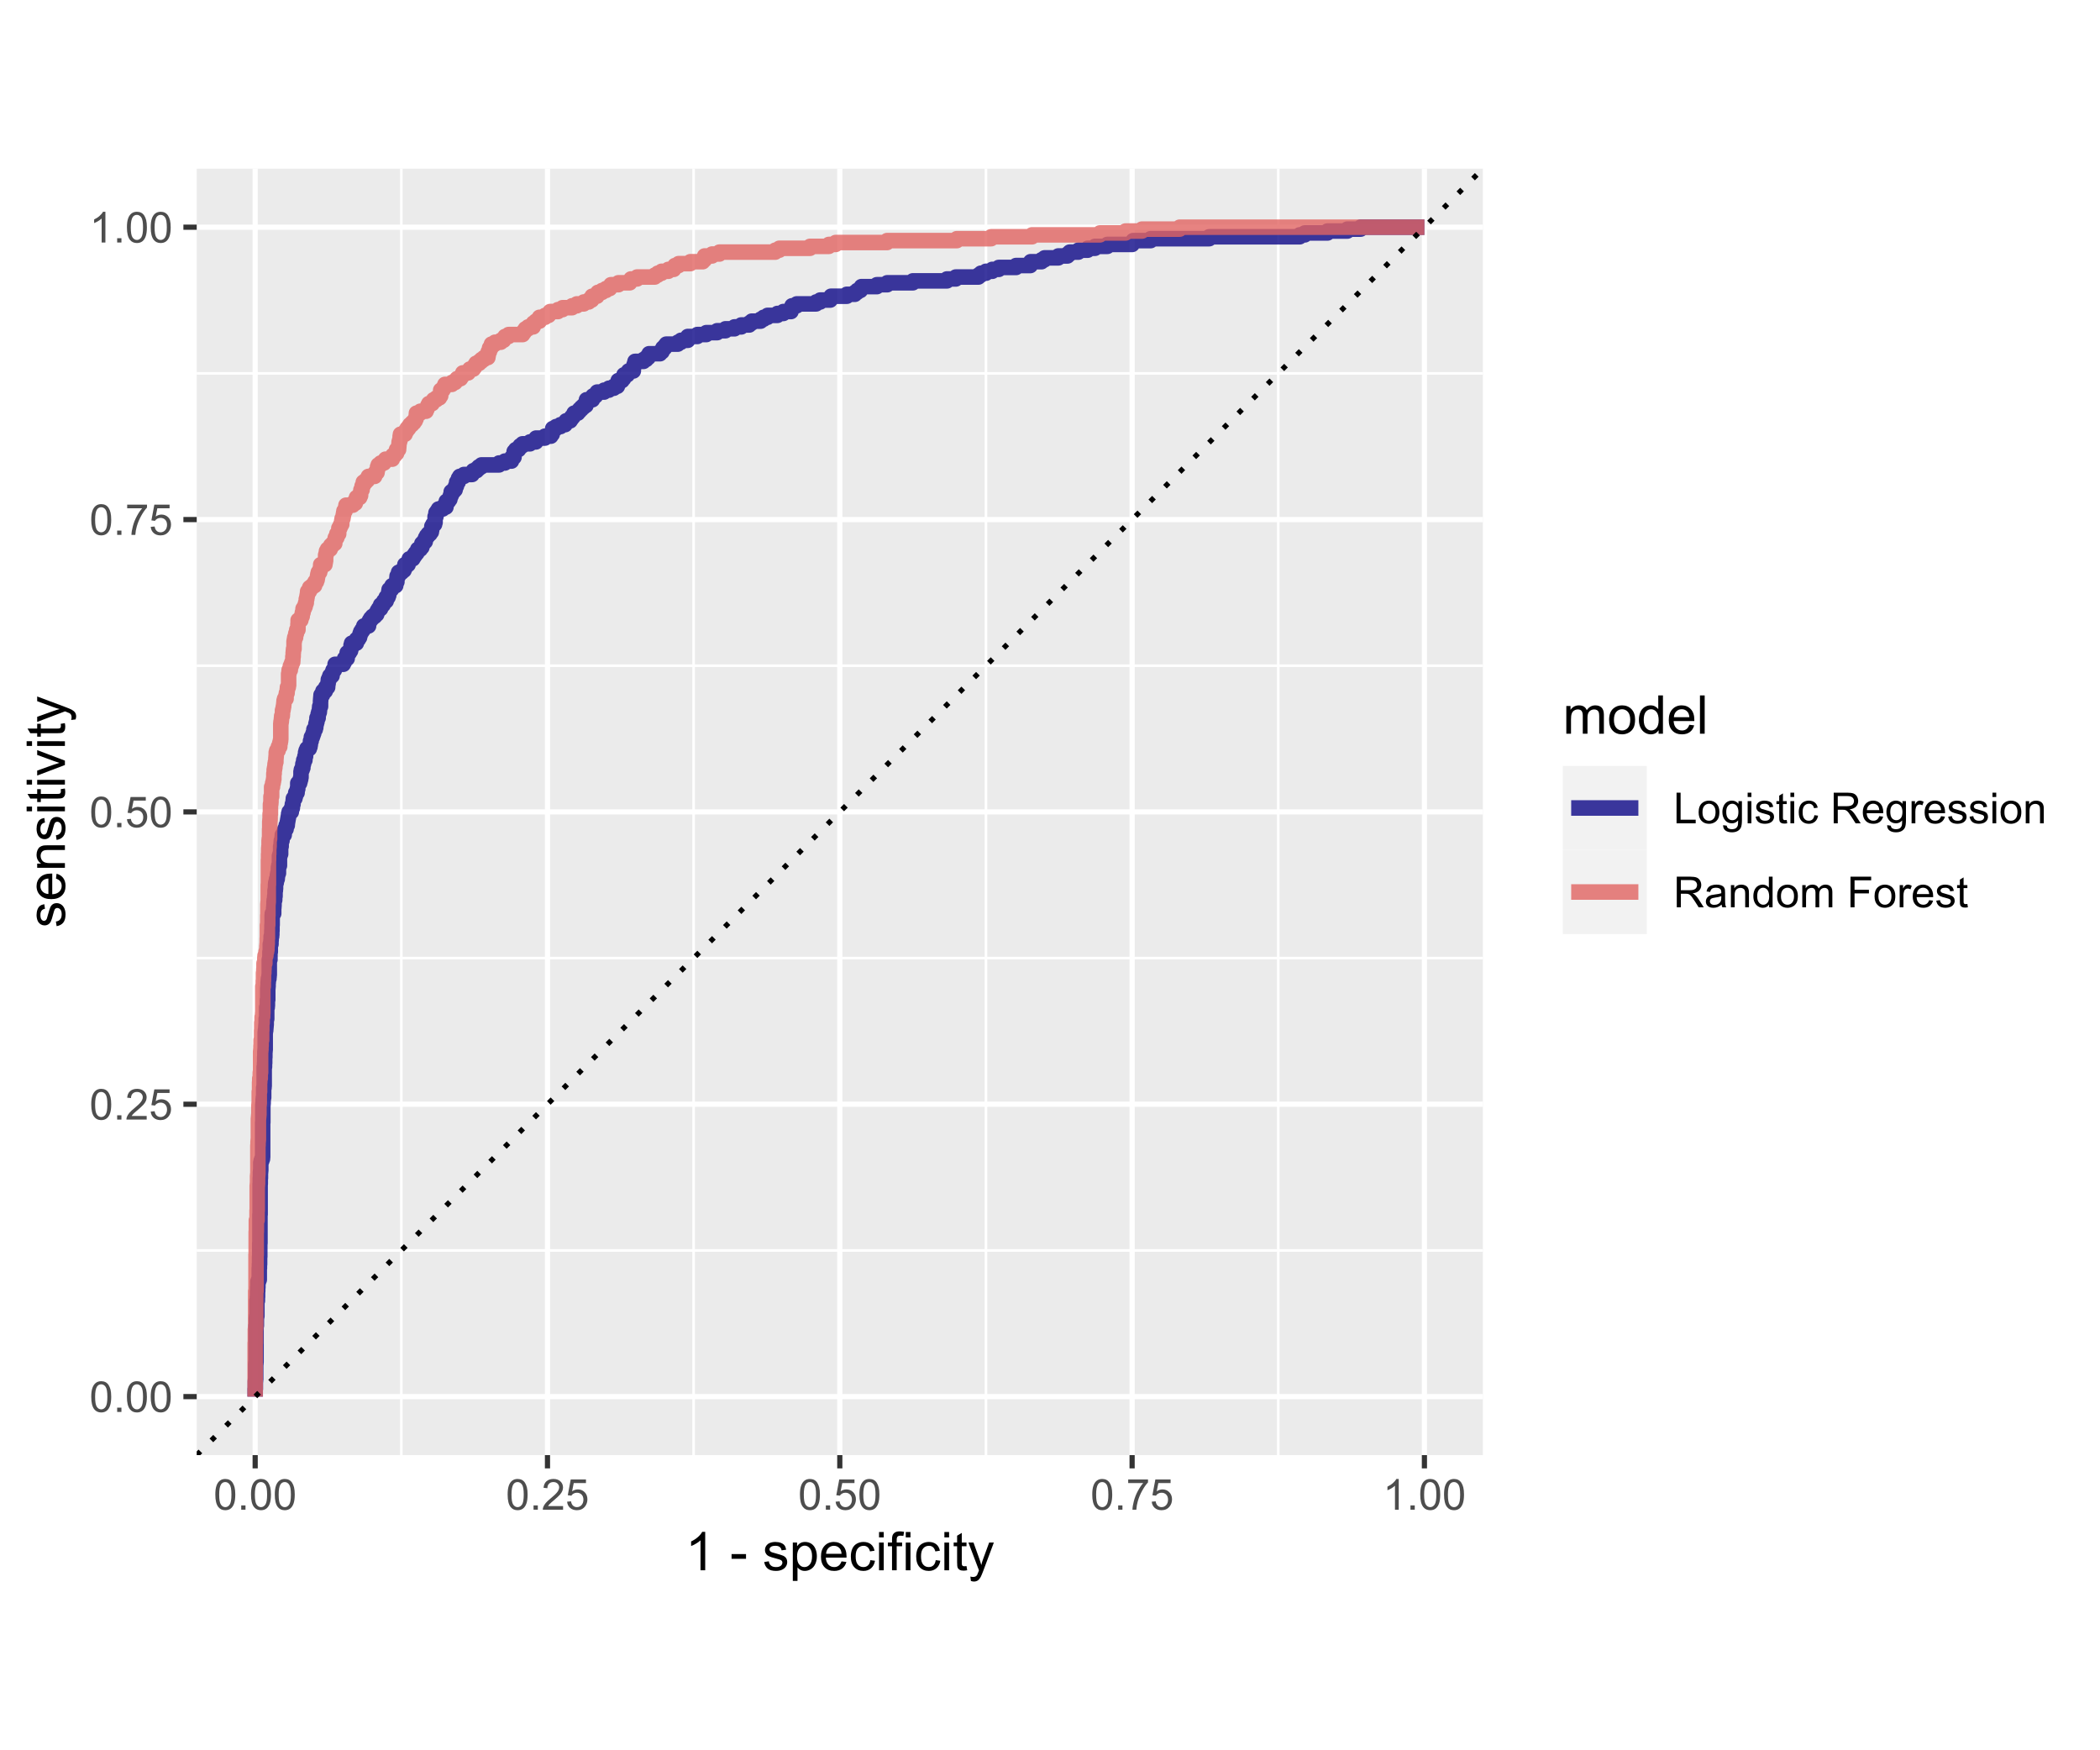 <?xml version="1.0" encoding="UTF-8"?>
<svg xmlns="http://www.w3.org/2000/svg" xmlns:xlink="http://www.w3.org/1999/xlink" width="432pt" height="360pt" viewBox="0 0 432 360" version="1.1">
<defs>
<g>
<symbol overflow="visible" id="glyph0-0">
<path style="stroke:none;" d="M 1.102 0 L 1.102 -5.5 L 5.5 -5.5 L 5.5 0 Z M 1.238 -0.137 L 5.363 -0.137 L 5.363 -5.363 L 1.238 -5.363 Z M 1.238 -0.137 "/>
</symbol>
<symbol overflow="visible" id="glyph0-1">
<path style="stroke:none;" d="M 0.367 -3.105 C 0.363 -3.848 0.438 -4.445 0.594 -4.902 C 0.742 -5.355 0.973 -5.707 1.277 -5.953 C 1.578 -6.199 1.957 -6.32 2.418 -6.324 C 2.754 -6.32 3.051 -6.254 3.309 -6.121 C 3.562 -5.984 3.773 -5.789 3.938 -5.531 C 4.102 -5.273 4.23 -4.961 4.328 -4.594 C 4.422 -4.227 4.469 -3.73 4.473 -3.105 C 4.469 -2.367 4.395 -1.77 4.242 -1.316 C 4.09 -0.859 3.863 -0.508 3.562 -0.262 C 3.258 -0.016 2.875 0.105 2.418 0.109 C 1.809 0.105 1.332 -0.109 0.988 -0.547 C 0.57 -1.066 0.363 -1.922 0.367 -3.105 Z M 1.16 -3.105 C 1.16 -2.07 1.281 -1.379 1.523 -1.039 C 1.766 -0.695 2.062 -0.527 2.418 -0.527 C 2.773 -0.527 3.074 -0.699 3.316 -1.043 C 3.559 -1.387 3.68 -2.074 3.68 -3.105 C 3.68 -4.145 3.559 -4.832 3.316 -5.172 C 3.074 -5.512 2.77 -5.684 2.41 -5.684 C 2.051 -5.684 1.77 -5.531 1.559 -5.234 C 1.293 -4.844 1.16 -4.137 1.16 -3.105 Z M 1.16 -3.105 "/>
</symbol>
<symbol overflow="visible" id="glyph0-2">
<path style="stroke:none;" d="M 0.801 0 L 0.801 -0.883 L 1.68 -0.883 L 1.68 0 Z M 0.801 0 "/>
</symbol>
<symbol overflow="visible" id="glyph0-3">
<path style="stroke:none;" d="M 4.43 -0.742 L 4.43 0 L 0.266 0 C 0.258 -0.188 0.289 -0.367 0.355 -0.539 C 0.461 -0.82 0.629 -1.098 0.863 -1.375 C 1.094 -1.648 1.434 -1.965 1.879 -2.328 C 2.562 -2.887 3.023 -3.332 3.266 -3.664 C 3.5 -3.988 3.621 -4.301 3.625 -4.594 C 3.621 -4.898 3.512 -5.156 3.297 -5.367 C 3.074 -5.578 2.789 -5.684 2.441 -5.684 C 2.066 -5.684 1.77 -5.57 1.547 -5.348 C 1.32 -5.125 1.207 -4.816 1.207 -4.422 L 0.414 -4.504 C 0.465 -5.094 0.668 -5.543 1.027 -5.855 C 1.379 -6.164 1.855 -6.32 2.457 -6.324 C 3.059 -6.32 3.539 -6.152 3.891 -5.82 C 4.242 -5.484 4.418 -5.07 4.422 -4.578 C 4.418 -4.32 4.367 -4.074 4.266 -3.832 C 4.164 -3.59 3.992 -3.332 3.754 -3.062 C 3.512 -2.793 3.113 -2.426 2.562 -1.957 C 2.094 -1.566 1.797 -1.301 1.664 -1.16 C 1.531 -1.02 1.422 -0.879 1.34 -0.742 Z M 4.43 -0.742 "/>
</symbol>
<symbol overflow="visible" id="glyph0-4">
<path style="stroke:none;" d="M 0.367 -1.648 L 1.176 -1.719 C 1.234 -1.32 1.375 -1.023 1.594 -0.824 C 1.812 -0.625 2.078 -0.527 2.391 -0.527 C 2.762 -0.527 3.074 -0.668 3.336 -0.949 C 3.59 -1.23 3.719 -1.602 3.723 -2.066 C 3.719 -2.504 3.594 -2.852 3.348 -3.109 C 3.098 -3.363 2.773 -3.492 2.375 -3.492 C 2.125 -3.492 1.902 -3.434 1.703 -3.32 C 1.5 -3.207 1.344 -3.062 1.23 -2.883 L 0.504 -2.977 L 1.113 -6.215 L 4.246 -6.215 L 4.246 -5.473 L 1.73 -5.473 L 1.391 -3.781 C 1.766 -4.039 2.164 -4.172 2.582 -4.176 C 3.129 -4.172 3.594 -3.98 3.973 -3.605 C 4.352 -3.223 4.539 -2.734 4.543 -2.137 C 4.539 -1.562 4.375 -1.07 4.043 -0.656 C 3.637 -0.148 3.086 0.105 2.391 0.109 C 1.816 0.105 1.348 -0.051 0.984 -0.371 C 0.621 -0.691 0.414 -1.117 0.367 -1.648 Z M 0.367 -1.648 "/>
</symbol>
<symbol overflow="visible" id="glyph0-5">
<path style="stroke:none;" d="M 0.418 -5.473 L 0.418 -6.219 L 4.496 -6.219 L 4.496 -5.617 C 4.09 -5.188 3.691 -4.621 3.301 -3.914 C 2.902 -3.203 2.602 -2.473 2.391 -1.73 C 2.234 -1.199 2.133 -0.625 2.094 0 L 1.297 0 C 1.305 -0.492 1.402 -1.09 1.59 -1.793 C 1.773 -2.496 2.043 -3.172 2.391 -3.824 C 2.738 -4.477 3.109 -5.027 3.504 -5.473 Z M 0.418 -5.473 "/>
</symbol>
<symbol overflow="visible" id="glyph0-6">
<path style="stroke:none;" d="M 3.277 0 L 2.504 0 L 2.504 -4.93 C 2.316 -4.75 2.074 -4.574 1.773 -4.395 C 1.469 -4.215 1.195 -4.082 0.957 -3.996 L 0.957 -4.742 C 1.387 -4.941 1.766 -5.188 2.09 -5.48 C 2.414 -5.77 2.645 -6.051 2.781 -6.324 L 3.277 -6.324 Z M 3.277 0 "/>
</symbol>
<symbol overflow="visible" id="glyph0-7">
<path style="stroke:none;" d="M 0.645 0 L 0.645 -6.301 L 1.477 -6.301 L 1.477 -0.742 L 4.582 -0.742 L 4.582 0 Z M 0.645 0 "/>
</symbol>
<symbol overflow="visible" id="glyph0-8">
<path style="stroke:none;" d="M 0.293 -2.281 C 0.293 -3.125 0.527 -3.754 0.996 -4.16 C 1.387 -4.496 1.863 -4.664 2.434 -4.668 C 3.059 -4.664 3.57 -4.457 3.969 -4.051 C 4.363 -3.637 4.562 -3.07 4.566 -2.348 C 4.562 -1.758 4.477 -1.297 4.301 -0.961 C 4.125 -0.625 3.867 -0.363 3.535 -0.176 C 3.195 0.008 2.828 0.098 2.434 0.102 C 1.789 0.098 1.273 -0.102 0.883 -0.512 C 0.488 -0.918 0.293 -1.508 0.293 -2.281 Z M 1.086 -2.281 C 1.082 -1.695 1.211 -1.258 1.469 -0.969 C 1.723 -0.672 2.043 -0.527 2.434 -0.531 C 2.812 -0.527 3.133 -0.672 3.391 -0.969 C 3.645 -1.258 3.773 -1.707 3.773 -2.309 C 3.773 -2.871 3.645 -3.297 3.387 -3.59 C 3.129 -3.879 2.809 -4.023 2.434 -4.027 C 2.043 -4.023 1.723 -3.879 1.469 -3.594 C 1.211 -3.301 1.082 -2.863 1.086 -2.281 Z M 1.086 -2.281 "/>
</symbol>
<symbol overflow="visible" id="glyph0-9">
<path style="stroke:none;" d="M 0.438 0.379 L 1.191 0.488 C 1.219 0.719 1.309 0.891 1.453 0.996 C 1.645 1.137 1.906 1.207 2.238 1.211 C 2.598 1.207 2.871 1.137 3.066 0.996 C 3.258 0.852 3.391 0.648 3.465 0.395 C 3.5 0.234 3.52 -0.094 3.52 -0.598 C 3.18 -0.199 2.758 0 2.258 0 C 1.625 0 1.141 -0.227 0.801 -0.68 C 0.453 -1.133 0.281 -1.676 0.285 -2.309 C 0.281 -2.742 0.359 -3.141 0.52 -3.512 C 0.676 -3.879 0.906 -4.164 1.207 -4.367 C 1.504 -4.562 1.855 -4.664 2.262 -4.668 C 2.797 -4.664 3.238 -4.445 3.594 -4.012 L 3.594 -4.562 L 4.305 -4.562 L 4.305 -0.617 C 4.301 0.094 4.227 0.594 4.086 0.891 C 3.938 1.188 3.711 1.422 3.398 1.594 C 3.086 1.766 2.699 1.852 2.242 1.852 C 1.695 1.852 1.254 1.727 0.922 1.484 C 0.586 1.234 0.426 0.867 0.438 0.379 Z M 1.078 -2.363 C 1.078 -1.762 1.195 -1.324 1.434 -1.051 C 1.672 -0.773 1.969 -0.637 2.328 -0.641 C 2.68 -0.637 2.98 -0.773 3.223 -1.051 C 3.461 -1.32 3.578 -1.75 3.582 -2.336 C 3.578 -2.895 3.457 -3.316 3.211 -3.602 C 2.961 -3.883 2.66 -4.023 2.316 -4.027 C 1.969 -4.023 1.676 -3.883 1.438 -3.605 C 1.195 -3.324 1.078 -2.91 1.078 -2.363 Z M 1.078 -2.363 "/>
</symbol>
<symbol overflow="visible" id="glyph0-10">
<path style="stroke:none;" d="M 0.586 -5.41 L 0.586 -6.301 L 1.359 -6.301 L 1.359 -5.41 Z M 0.586 0 L 0.586 -4.562 L 1.359 -4.562 L 1.359 0 Z M 0.586 0 "/>
</symbol>
<symbol overflow="visible" id="glyph0-11">
<path style="stroke:none;" d="M 0.27 -1.363 L 1.035 -1.484 C 1.078 -1.172 1.199 -0.938 1.395 -0.777 C 1.59 -0.609 1.863 -0.527 2.219 -0.531 C 2.57 -0.527 2.832 -0.602 3.008 -0.75 C 3.176 -0.895 3.262 -1.062 3.266 -1.258 C 3.262 -1.43 3.188 -1.566 3.039 -1.672 C 2.93 -1.734 2.664 -1.824 2.246 -1.934 C 1.676 -2.074 1.285 -2.195 1.066 -2.305 C 0.848 -2.406 0.68 -2.551 0.566 -2.738 C 0.453 -2.918 0.398 -3.125 0.398 -3.352 C 0.398 -3.555 0.445 -3.742 0.539 -3.914 C 0.633 -4.086 0.758 -4.23 0.918 -4.348 C 1.039 -4.434 1.203 -4.508 1.41 -4.574 C 1.617 -4.633 1.84 -4.664 2.078 -4.668 C 2.434 -4.664 2.75 -4.613 3.023 -4.512 C 3.293 -4.406 3.492 -4.266 3.621 -4.09 C 3.75 -3.914 3.84 -3.68 3.891 -3.387 L 3.133 -3.281 C 3.098 -3.516 2.996 -3.699 2.832 -3.832 C 2.664 -3.965 2.434 -4.031 2.137 -4.031 C 1.777 -4.031 1.523 -3.973 1.375 -3.855 C 1.223 -3.738 1.148 -3.598 1.148 -3.441 C 1.148 -3.34 1.18 -3.25 1.242 -3.172 C 1.305 -3.086 1.402 -3.02 1.539 -2.965 C 1.613 -2.934 1.84 -2.867 2.223 -2.766 C 2.766 -2.617 3.148 -2.496 3.367 -2.406 C 3.582 -2.312 3.75 -2.176 3.875 -2 C 3.996 -1.82 4.059 -1.602 4.062 -1.34 C 4.059 -1.078 3.984 -0.836 3.836 -0.609 C 3.684 -0.383 3.465 -0.207 3.184 -0.082 C 2.895 0.039 2.574 0.098 2.223 0.102 C 1.625 0.098 1.172 -0.02 0.863 -0.266 C 0.551 -0.508 0.355 -0.875 0.27 -1.363 Z M 0.27 -1.363 "/>
</symbol>
<symbol overflow="visible" id="glyph0-12">
<path style="stroke:none;" d="M 2.27 -0.691 L 2.379 -0.008 C 2.16 0.039 1.965 0.059 1.797 0.059 C 1.512 0.059 1.293 0.016 1.141 -0.074 C 0.984 -0.16 0.875 -0.277 0.816 -0.422 C 0.75 -0.566 0.719 -0.871 0.723 -1.336 L 0.723 -3.961 L 0.156 -3.961 L 0.156 -4.562 L 0.723 -4.562 L 0.723 -5.695 L 1.492 -6.156 L 1.492 -4.562 L 2.27 -4.562 L 2.27 -3.961 L 1.492 -3.961 L 1.492 -1.293 C 1.488 -1.07 1.5 -0.93 1.531 -0.867 C 1.555 -0.805 1.602 -0.754 1.664 -0.715 C 1.727 -0.676 1.812 -0.656 1.93 -0.66 C 2.012 -0.656 2.125 -0.668 2.27 -0.691 Z M 2.27 -0.691 "/>
</symbol>
<symbol overflow="visible" id="glyph0-13">
<path style="stroke:none;" d="M 3.559 -1.672 L 4.32 -1.574 C 4.234 -1.047 4.023 -0.637 3.68 -0.34 C 3.336 -0.047 2.914 0.098 2.418 0.102 C 1.793 0.098 1.293 -0.102 0.914 -0.508 C 0.531 -0.914 0.34 -1.5 0.344 -2.266 C 0.34 -2.754 0.422 -3.184 0.586 -3.559 C 0.75 -3.926 0.996 -4.203 1.332 -4.391 C 1.664 -4.57 2.027 -4.664 2.422 -4.668 C 2.914 -4.664 3.32 -4.539 3.641 -4.289 C 3.953 -4.039 4.156 -3.684 4.246 -3.223 L 3.492 -3.105 C 3.422 -3.41 3.293 -3.641 3.113 -3.797 C 2.926 -3.953 2.707 -4.031 2.453 -4.031 C 2.062 -4.031 1.746 -3.891 1.504 -3.609 C 1.258 -3.328 1.137 -2.887 1.141 -2.285 C 1.137 -1.672 1.254 -1.227 1.492 -0.949 C 1.723 -0.668 2.027 -0.527 2.41 -0.531 C 2.711 -0.527 2.965 -0.621 3.172 -0.809 C 3.371 -0.996 3.5 -1.281 3.559 -1.672 Z M 3.559 -1.672 "/>
</symbol>
<symbol overflow="visible" id="glyph0-14">
<path style="stroke:none;" d=""/>
</symbol>
<symbol overflow="visible" id="glyph0-15">
<path style="stroke:none;" d="M 0.691 0 L 0.691 -6.301 L 3.484 -6.301 C 4.043 -6.297 4.469 -6.242 4.766 -6.129 C 5.055 -6.016 5.289 -5.816 5.465 -5.531 C 5.637 -5.242 5.723 -4.926 5.727 -4.582 C 5.723 -4.133 5.578 -3.754 5.293 -3.449 C 5 -3.141 4.555 -2.945 3.953 -2.867 C 4.172 -2.758 4.34 -2.652 4.457 -2.551 C 4.695 -2.324 4.926 -2.047 5.148 -1.715 L 6.242 0 L 5.195 0 L 4.359 -1.312 C 4.117 -1.688 3.914 -1.977 3.758 -2.18 C 3.598 -2.379 3.457 -2.516 3.336 -2.598 C 3.207 -2.676 3.082 -2.734 2.957 -2.766 C 2.859 -2.785 2.703 -2.793 2.492 -2.797 L 1.527 -2.797 L 1.527 0 Z M 1.527 -3.52 L 3.316 -3.52 C 3.699 -3.516 3.996 -3.555 4.211 -3.637 C 4.422 -3.711 4.586 -3.836 4.699 -4.012 C 4.809 -4.184 4.863 -4.375 4.867 -4.582 C 4.863 -4.879 4.754 -5.121 4.543 -5.312 C 4.324 -5.504 3.984 -5.602 3.52 -5.602 L 1.527 -5.602 Z M 1.527 -3.52 "/>
</symbol>
<symbol overflow="visible" id="glyph0-16">
<path style="stroke:none;" d="M 3.703 -1.469 L 4.504 -1.371 C 4.375 -0.902 4.141 -0.539 3.801 -0.285 C 3.461 -0.027 3.027 0.098 2.496 0.102 C 1.828 0.098 1.297 -0.102 0.906 -0.512 C 0.512 -0.918 0.316 -1.496 0.32 -2.242 C 0.316 -3.008 0.516 -3.605 0.914 -4.031 C 1.309 -4.453 1.82 -4.664 2.453 -4.668 C 3.059 -4.664 3.555 -4.457 3.945 -4.043 C 4.328 -3.629 4.523 -3.043 4.527 -2.289 C 4.523 -2.242 4.523 -2.176 4.523 -2.086 L 1.121 -2.086 C 1.145 -1.582 1.289 -1.195 1.547 -0.93 C 1.801 -0.66 2.117 -0.527 2.5 -0.531 C 2.781 -0.527 3.023 -0.602 3.227 -0.754 C 3.426 -0.902 3.586 -1.141 3.703 -1.469 Z M 1.164 -2.719 L 3.711 -2.719 C 3.672 -3.102 3.578 -3.387 3.422 -3.582 C 3.172 -3.879 2.852 -4.031 2.461 -4.031 C 2.105 -4.031 1.805 -3.91 1.566 -3.672 C 1.32 -3.434 1.188 -3.117 1.164 -2.719 Z M 1.164 -2.719 "/>
</symbol>
<symbol overflow="visible" id="glyph0-17">
<path style="stroke:none;" d="M 0.57 0 L 0.57 -4.562 L 1.266 -4.562 L 1.266 -3.871 C 1.445 -4.191 1.609 -4.406 1.758 -4.512 C 1.906 -4.613 2.07 -4.664 2.258 -4.668 C 2.516 -4.664 2.781 -4.582 3.051 -4.418 L 2.785 -3.699 C 2.59 -3.809 2.402 -3.867 2.219 -3.867 C 2.047 -3.867 1.895 -3.816 1.762 -3.715 C 1.625 -3.613 1.527 -3.473 1.473 -3.293 C 1.383 -3.016 1.34 -2.715 1.344 -2.391 L 1.344 0 Z M 0.57 0 "/>
</symbol>
<symbol overflow="visible" id="glyph0-18">
<path style="stroke:none;" d="M 0.578 0 L 0.578 -4.562 L 1.277 -4.562 L 1.277 -3.914 C 1.609 -4.414 2.09 -4.664 2.727 -4.668 C 3 -4.664 3.254 -4.613 3.484 -4.52 C 3.715 -4.418 3.887 -4.289 4.004 -4.129 C 4.113 -3.969 4.195 -3.777 4.246 -3.559 C 4.273 -3.41 4.289 -3.16 4.289 -2.805 L 4.289 0 L 3.516 0 L 3.516 -2.777 C 3.516 -3.09 3.484 -3.324 3.426 -3.484 C 3.363 -3.637 3.258 -3.762 3.105 -3.855 C 2.949 -3.949 2.77 -3.996 2.566 -3.996 C 2.234 -3.996 1.949 -3.891 1.711 -3.68 C 1.469 -3.469 1.348 -3.07 1.352 -2.492 L 1.352 0 Z M 0.578 0 "/>
</symbol>
<symbol overflow="visible" id="glyph0-19">
<path style="stroke:none;" d="M 3.559 -0.562 C 3.27 -0.32 2.996 -0.148 2.73 -0.047 C 2.465 0.051 2.18 0.098 1.879 0.102 C 1.375 0.098 0.988 -0.02 0.719 -0.266 C 0.449 -0.508 0.316 -0.82 0.316 -1.203 C 0.316 -1.422 0.367 -1.629 0.469 -1.816 C 0.57 -2 0.703 -2.148 0.871 -2.262 C 1.031 -2.371 1.215 -2.453 1.426 -2.516 C 1.574 -2.551 1.805 -2.59 2.113 -2.629 C 2.734 -2.703 3.195 -2.793 3.492 -2.895 C 3.492 -3 3.492 -3.066 3.496 -3.098 C 3.492 -3.41 3.418 -3.633 3.277 -3.766 C 3.074 -3.938 2.781 -4.023 2.398 -4.027 C 2.031 -4.023 1.762 -3.961 1.59 -3.836 C 1.414 -3.707 1.289 -3.48 1.207 -3.16 L 0.453 -3.262 C 0.516 -3.582 0.629 -3.844 0.789 -4.043 C 0.945 -4.242 1.172 -4.395 1.473 -4.504 C 1.77 -4.609 2.117 -4.664 2.508 -4.668 C 2.898 -4.664 3.215 -4.617 3.457 -4.527 C 3.699 -4.434 3.879 -4.32 3.996 -4.184 C 4.109 -4.043 4.188 -3.867 4.238 -3.656 C 4.258 -3.523 4.27 -3.285 4.273 -2.945 L 4.273 -1.914 C 4.27 -1.191 4.289 -0.734 4.324 -0.547 C 4.355 -0.352 4.418 -0.172 4.52 0 L 3.711 0 C 3.629 -0.16 3.578 -0.348 3.559 -0.562 Z M 3.492 -2.289 C 3.211 -2.172 2.789 -2.074 2.23 -2 C 1.91 -1.949 1.684 -1.898 1.555 -1.844 C 1.422 -1.785 1.32 -1.699 1.25 -1.59 C 1.176 -1.477 1.141 -1.355 1.145 -1.227 C 1.141 -1.016 1.219 -0.844 1.379 -0.707 C 1.531 -0.57 1.762 -0.504 2.062 -0.504 C 2.359 -0.504 2.621 -0.566 2.855 -0.699 C 3.086 -0.824 3.258 -1.004 3.367 -1.234 C 3.449 -1.406 3.492 -1.664 3.492 -2.008 Z M 3.492 -2.289 "/>
</symbol>
<symbol overflow="visible" id="glyph0-20">
<path style="stroke:none;" d="M 3.539 0 L 3.539 -0.574 C 3.25 -0.125 2.824 0.098 2.266 0.102 C 1.898 0.098 1.562 0 1.262 -0.199 C 0.953 -0.398 0.719 -0.676 0.551 -1.039 C 0.383 -1.395 0.297 -1.809 0.301 -2.277 C 0.297 -2.73 0.375 -3.145 0.527 -3.516 C 0.68 -3.887 0.906 -4.172 1.211 -4.371 C 1.512 -4.566 1.852 -4.664 2.23 -4.668 C 2.5 -4.664 2.746 -4.605 2.965 -4.492 C 3.18 -4.375 3.352 -4.223 3.488 -4.039 L 3.488 -6.301 L 4.258 -6.301 L 4.258 0 Z M 1.094 -2.277 C 1.09 -1.691 1.215 -1.254 1.465 -0.965 C 1.711 -0.672 2 -0.527 2.336 -0.531 C 2.672 -0.527 2.961 -0.664 3.199 -0.945 C 3.434 -1.219 3.551 -1.641 3.555 -2.211 C 3.551 -2.832 3.43 -3.293 3.191 -3.586 C 2.949 -3.879 2.652 -4.023 2.305 -4.027 C 1.957 -4.023 1.672 -3.883 1.441 -3.605 C 1.207 -3.32 1.09 -2.879 1.094 -2.277 Z M 1.094 -2.277 "/>
</symbol>
<symbol overflow="visible" id="glyph0-21">
<path style="stroke:none;" d="M 0.578 0 L 0.578 -4.562 L 1.273 -4.562 L 1.273 -3.922 C 1.414 -4.141 1.605 -4.32 1.844 -4.461 C 2.078 -4.594 2.348 -4.664 2.656 -4.668 C 2.992 -4.664 3.27 -4.594 3.488 -4.457 C 3.699 -4.312 3.852 -4.117 3.945 -3.867 C 4.301 -4.398 4.773 -4.664 5.355 -4.668 C 5.805 -4.664 6.148 -4.539 6.395 -4.289 C 6.637 -4.039 6.762 -3.652 6.762 -3.133 L 6.762 0 L 5.996 0 L 5.996 -2.875 C 5.992 -3.184 5.969 -3.406 5.918 -3.543 C 5.867 -3.676 5.773 -3.785 5.645 -3.871 C 5.512 -3.953 5.359 -3.996 5.184 -3.996 C 4.859 -3.996 4.594 -3.887 4.383 -3.676 C 4.172 -3.457 4.066 -3.117 4.066 -2.652 L 4.066 0 L 3.293 0 L 3.293 -2.965 C 3.293 -3.309 3.227 -3.566 3.102 -3.738 C 2.973 -3.91 2.77 -3.996 2.484 -3.996 C 2.266 -3.996 2.062 -3.938 1.879 -3.824 C 1.691 -3.707 1.559 -3.539 1.477 -3.32 C 1.391 -3.098 1.348 -2.781 1.352 -2.367 L 1.352 0 Z M 0.578 0 "/>
</symbol>
<symbol overflow="visible" id="glyph0-22">
<path style="stroke:none;" d="M 0.723 0 L 0.723 -6.301 L 4.973 -6.301 L 4.973 -5.555 L 1.555 -5.555 L 1.555 -3.605 L 4.512 -3.605 L 4.512 -2.863 L 1.555 -2.863 L 1.555 0 Z M 0.723 0 "/>
</symbol>
<symbol overflow="visible" id="glyph1-0">
<path style="stroke:none;" d="M 1.375 0 L 1.375 -6.875 L 6.875 -6.875 L 6.875 0 Z M 1.547 -0.172 L 6.703 -0.172 L 6.703 -6.703 L 1.547 -6.703 Z M 1.547 -0.172 "/>
</symbol>
<symbol overflow="visible" id="glyph1-1">
<path style="stroke:none;" d="M 4.098 0 L 3.133 0 L 3.133 -6.16 C 2.895 -5.934 2.59 -5.711 2.215 -5.492 C 1.836 -5.266 1.496 -5.102 1.199 -4.996 L 1.199 -5.93 C 1.734 -6.184 2.207 -6.488 2.613 -6.852 C 3.02 -7.211 3.305 -7.562 3.477 -7.906 L 4.098 -7.906 Z M 4.098 0 "/>
</symbol>
<symbol overflow="visible" id="glyph1-2">
<path style="stroke:none;" d=""/>
</symbol>
<symbol overflow="visible" id="glyph1-3">
<path style="stroke:none;" d="M 0.348 -2.363 L 0.348 -3.336 L 3.32 -3.336 L 3.32 -2.363 Z M 0.348 -2.363 "/>
</symbol>
<symbol overflow="visible" id="glyph1-4">
<path style="stroke:none;" d="M 0.34 -1.703 L 1.293 -1.852 C 1.344 -1.469 1.492 -1.172 1.742 -0.969 C 1.984 -0.762 2.328 -0.66 2.773 -0.664 C 3.211 -0.66 3.539 -0.75 3.758 -0.934 C 3.969 -1.113 4.078 -1.328 4.082 -1.574 C 4.078 -1.789 3.984 -1.961 3.797 -2.09 C 3.664 -2.172 3.332 -2.281 2.809 -2.418 C 2.098 -2.594 1.605 -2.75 1.332 -2.883 C 1.055 -3.012 0.848 -3.191 0.711 -3.422 C 0.566 -3.652 0.496 -3.906 0.5 -4.188 C 0.496 -4.441 0.555 -4.676 0.672 -4.895 C 0.785 -5.105 0.945 -5.289 1.148 -5.438 C 1.297 -5.547 1.5 -5.637 1.762 -5.715 C 2.02 -5.789 2.301 -5.828 2.602 -5.832 C 3.047 -5.828 3.438 -5.766 3.777 -5.637 C 4.113 -5.508 4.363 -5.332 4.527 -5.113 C 4.688 -4.891 4.797 -4.598 4.859 -4.234 L 3.914 -4.102 C 3.871 -4.395 3.746 -4.621 3.543 -4.789 C 3.336 -4.953 3.043 -5.039 2.668 -5.039 C 2.223 -5.039 1.906 -4.965 1.719 -4.816 C 1.523 -4.668 1.43 -4.496 1.434 -4.301 C 1.43 -4.176 1.469 -4.062 1.551 -3.965 C 1.629 -3.859 1.754 -3.773 1.922 -3.707 C 2.016 -3.668 2.301 -3.586 2.777 -3.461 C 3.461 -3.273 3.938 -3.121 4.207 -3.008 C 4.477 -2.891 4.688 -2.723 4.844 -2.504 C 4.996 -2.277 5.074 -2.004 5.074 -1.676 C 5.074 -1.352 4.98 -1.047 4.793 -0.766 C 4.605 -0.48 4.332 -0.262 3.98 -0.105 C 3.621 0.051 3.223 0.129 2.777 0.129 C 2.035 0.129 1.469 -0.023 1.082 -0.332 C 0.691 -0.641 0.445 -1.098 0.34 -1.703 Z M 0.34 -1.703 "/>
</symbol>
<symbol overflow="visible" id="glyph1-5">
<path style="stroke:none;" d="M 0.727 2.188 L 0.727 -5.703 L 1.605 -5.703 L 1.605 -4.961 C 1.812 -5.25 2.047 -5.469 2.309 -5.613 C 2.57 -5.758 2.887 -5.828 3.262 -5.832 C 3.746 -5.828 4.176 -5.703 4.551 -5.457 C 4.922 -5.203 5.203 -4.852 5.391 -4.395 C 5.578 -3.938 5.672 -3.438 5.676 -2.895 C 5.672 -2.309 5.566 -1.781 5.359 -1.316 C 5.148 -0.848 4.844 -0.488 4.449 -0.242 C 4.047 0.008 3.629 0.129 3.191 0.129 C 2.867 0.129 2.578 0.062 2.32 -0.074 C 2.062 -0.211 1.852 -0.383 1.691 -0.59 L 1.691 2.188 Z M 1.602 -2.82 C 1.598 -2.082 1.746 -1.539 2.047 -1.191 C 2.34 -0.836 2.699 -0.66 3.125 -0.664 C 3.551 -0.66 3.918 -0.844 4.227 -1.211 C 4.531 -1.574 4.688 -2.137 4.688 -2.898 C 4.688 -3.625 4.535 -4.168 4.238 -4.531 C 3.938 -4.891 3.582 -5.074 3.168 -5.074 C 2.754 -5.074 2.391 -4.879 2.074 -4.496 C 1.758 -4.109 1.598 -3.551 1.602 -2.82 Z M 1.602 -2.82 "/>
</symbol>
<symbol overflow="visible" id="glyph1-6">
<path style="stroke:none;" d="M 4.629 -1.836 L 5.629 -1.715 C 5.469 -1.125 5.176 -0.672 4.75 -0.352 C 4.324 -0.031 3.781 0.129 3.121 0.129 C 2.281 0.129 1.617 -0.125 1.133 -0.641 C 0.641 -1.152 0.398 -1.875 0.402 -2.805 C 0.398 -3.762 0.645 -4.504 1.145 -5.035 C 1.637 -5.562 2.277 -5.828 3.066 -5.832 C 3.824 -5.828 4.449 -5.57 4.934 -5.051 C 5.418 -4.531 5.66 -3.801 5.66 -2.863 C 5.66 -2.805 5.656 -2.719 5.656 -2.605 L 1.402 -2.605 C 1.434 -1.977 1.613 -1.496 1.934 -1.164 C 2.25 -0.828 2.645 -0.66 3.125 -0.664 C 3.477 -0.66 3.781 -0.754 4.031 -0.945 C 4.281 -1.129 4.48 -1.426 4.629 -1.836 Z M 1.457 -3.398 L 4.641 -3.398 C 4.598 -3.879 4.473 -4.238 4.273 -4.48 C 3.961 -4.852 3.562 -5.039 3.078 -5.039 C 2.629 -5.039 2.258 -4.891 1.957 -4.594 C 1.652 -4.297 1.484 -3.898 1.457 -3.398 Z M 1.457 -3.398 "/>
</symbol>
<symbol overflow="visible" id="glyph1-7">
<path style="stroke:none;" d="M 4.445 -2.09 L 5.398 -1.965 C 5.289 -1.309 5.023 -0.797 4.598 -0.426 C 4.168 -0.055 3.645 0.129 3.023 0.129 C 2.242 0.129 1.613 -0.125 1.141 -0.637 C 0.664 -1.145 0.426 -1.875 0.43 -2.832 C 0.426 -3.441 0.527 -3.98 0.734 -4.445 C 0.938 -4.906 1.25 -5.254 1.668 -5.484 C 2.082 -5.715 2.535 -5.828 3.031 -5.832 C 3.645 -5.828 4.152 -5.672 4.547 -5.363 C 4.941 -5.047 5.191 -4.602 5.305 -4.027 L 4.367 -3.883 C 4.273 -4.262 4.117 -4.551 3.891 -4.746 C 3.664 -4.941 3.387 -5.039 3.066 -5.039 C 2.574 -5.039 2.18 -4.863 1.879 -4.516 C 1.57 -4.164 1.418 -3.613 1.422 -2.859 C 1.418 -2.09 1.566 -1.531 1.863 -1.184 C 2.156 -0.836 2.539 -0.66 3.012 -0.664 C 3.391 -0.66 3.707 -0.777 3.961 -1.012 C 4.215 -1.242 4.375 -1.602 4.445 -2.09 Z M 4.445 -2.09 "/>
</symbol>
<symbol overflow="visible" id="glyph1-8">
<path style="stroke:none;" d="M 0.73 -6.762 L 0.73 -7.875 L 1.695 -7.875 L 1.695 -6.762 Z M 0.73 0 L 0.73 -5.703 L 1.695 -5.703 L 1.695 0 Z M 0.73 0 "/>
</symbol>
<symbol overflow="visible" id="glyph1-9">
<path style="stroke:none;" d="M 0.957 0 L 0.957 -4.953 L 0.102 -4.953 L 0.102 -5.703 L 0.957 -5.703 L 0.957 -6.312 C 0.953 -6.691 0.988 -6.977 1.059 -7.164 C 1.148 -7.41 1.312 -7.613 1.551 -7.773 C 1.781 -7.926 2.109 -8.004 2.535 -8.008 C 2.805 -8.004 3.105 -7.973 3.438 -7.91 L 3.293 -7.07 C 3.09 -7.102 2.898 -7.117 2.723 -7.121 C 2.426 -7.117 2.219 -7.055 2.098 -6.934 C 1.977 -6.805 1.914 -6.57 1.918 -6.23 L 1.918 -5.703 L 3.031 -5.703 L 3.031 -4.953 L 1.918 -4.953 L 1.918 0 Z M 0.957 0 "/>
</symbol>
<symbol overflow="visible" id="glyph1-10">
<path style="stroke:none;" d="M 2.836 -0.863 L 2.977 -0.012 C 2.703 0.043 2.457 0.07 2.246 0.074 C 1.891 0.07 1.621 0.02 1.43 -0.09 C 1.234 -0.199 1.098 -0.348 1.02 -0.527 C 0.941 -0.707 0.902 -1.086 0.902 -1.672 L 0.902 -4.953 L 0.195 -4.953 L 0.195 -5.703 L 0.902 -5.703 L 0.902 -7.117 L 1.863 -7.695 L 1.863 -5.703 L 2.836 -5.703 L 2.836 -4.953 L 1.863 -4.953 L 1.863 -1.617 C 1.863 -1.34 1.879 -1.16 1.914 -1.086 C 1.945 -1.004 2 -0.941 2.078 -0.898 C 2.152 -0.848 2.262 -0.824 2.41 -0.828 C 2.516 -0.824 2.66 -0.836 2.836 -0.863 Z M 2.836 -0.863 "/>
</symbol>
<symbol overflow="visible" id="glyph1-11">
<path style="stroke:none;" d="M 0.684 2.195 L 0.574 1.289 C 0.785 1.344 0.969 1.371 1.129 1.375 C 1.34 1.371 1.512 1.336 1.641 1.266 C 1.77 1.195 1.875 1.094 1.961 0.969 C 2.02 0.867 2.117 0.629 2.258 0.246 C 2.27 0.191 2.301 0.113 2.344 0.012 L 0.176 -5.703 L 1.219 -5.703 L 2.406 -2.402 C 2.559 -1.98 2.695 -1.539 2.82 -1.078 C 2.926 -1.523 3.059 -1.957 3.219 -2.379 L 4.438 -5.703 L 5.402 -5.703 L 3.234 0.098 C 3 0.719 2.816 1.148 2.691 1.391 C 2.516 1.703 2.32 1.938 2.098 2.09 C 1.875 2.238 1.609 2.312 1.305 2.316 C 1.117 2.312 0.91 2.273 0.684 2.195 Z M 0.684 2.195 "/>
</symbol>
<symbol overflow="visible" id="glyph1-12">
<path style="stroke:none;" d="M 0.727 0 L 0.727 -5.703 L 1.59 -5.703 L 1.59 -4.902 C 1.766 -5.18 2.004 -5.406 2.305 -5.578 C 2.598 -5.746 2.938 -5.828 3.32 -5.832 C 3.738 -5.828 4.086 -5.742 4.359 -5.566 C 4.629 -5.391 4.816 -5.145 4.93 -4.836 C 5.379 -5.496 5.969 -5.828 6.691 -5.832 C 7.254 -5.828 7.688 -5.672 7.996 -5.363 C 8.297 -5.047 8.449 -4.566 8.453 -3.914 L 8.453 0 L 7.492 0 L 7.492 -3.594 C 7.488 -3.977 7.457 -4.254 7.398 -4.426 C 7.332 -4.594 7.219 -4.734 7.059 -4.84 C 6.891 -4.941 6.695 -4.992 6.477 -4.996 C 6.07 -4.992 5.738 -4.859 5.477 -4.594 C 5.211 -4.328 5.078 -3.898 5.082 -3.312 L 5.082 0 L 4.113 0 L 4.113 -3.707 C 4.113 -4.133 4.031 -4.453 3.875 -4.672 C 3.715 -4.883 3.461 -4.992 3.105 -4.996 C 2.832 -4.992 2.578 -4.922 2.348 -4.781 C 2.117 -4.637 1.949 -4.426 1.848 -4.152 C 1.738 -3.875 1.688 -3.477 1.691 -2.961 L 1.691 0 Z M 0.727 0 "/>
</symbol>
<symbol overflow="visible" id="glyph1-13">
<path style="stroke:none;" d="M 0.367 -2.852 C 0.363 -3.906 0.656 -4.688 1.246 -5.199 C 1.734 -5.617 2.332 -5.828 3.039 -5.832 C 3.82 -5.828 4.461 -5.574 4.961 -5.062 C 5.457 -4.547 5.707 -3.836 5.711 -2.934 C 5.707 -2.195 5.598 -1.617 5.379 -1.199 C 5.156 -0.777 4.832 -0.449 4.414 -0.219 C 3.992 0.016 3.535 0.129 3.039 0.129 C 2.238 0.129 1.594 -0.125 1.105 -0.637 C 0.609 -1.148 0.363 -1.887 0.367 -2.852 Z M 1.359 -2.852 C 1.359 -2.121 1.516 -1.574 1.836 -1.211 C 2.152 -0.844 2.555 -0.66 3.039 -0.664 C 3.516 -0.66 3.914 -0.844 4.234 -1.211 C 4.551 -1.574 4.711 -2.133 4.715 -2.883 C 4.711 -3.586 4.551 -4.117 4.234 -4.484 C 3.91 -4.844 3.512 -5.027 3.039 -5.031 C 2.555 -5.027 2.152 -4.848 1.836 -4.488 C 1.516 -4.129 1.359 -3.582 1.359 -2.852 Z M 1.359 -2.852 "/>
</symbol>
<symbol overflow="visible" id="glyph1-14">
<path style="stroke:none;" d="M 4.426 0 L 4.426 -0.719 C 4.059 -0.152 3.527 0.129 2.832 0.129 C 2.371 0.129 1.953 0.004 1.574 -0.246 C 1.191 -0.496 0.895 -0.844 0.688 -1.297 C 0.477 -1.742 0.375 -2.262 0.375 -2.848 C 0.375 -3.414 0.469 -3.93 0.66 -4.395 C 0.848 -4.859 1.133 -5.215 1.516 -5.461 C 1.895 -5.707 2.32 -5.828 2.789 -5.832 C 3.133 -5.828 3.438 -5.758 3.707 -5.613 C 3.973 -5.469 4.191 -5.277 4.359 -5.047 L 4.359 -7.875 L 5.324 -7.875 L 5.324 0 Z M 1.371 -2.848 C 1.371 -2.113 1.523 -1.566 1.832 -1.207 C 2.137 -0.844 2.5 -0.66 2.922 -0.664 C 3.34 -0.66 3.699 -0.836 3.996 -1.184 C 4.293 -1.527 4.441 -2.055 4.441 -2.766 C 4.441 -3.547 4.289 -4.117 3.988 -4.484 C 3.688 -4.844 3.316 -5.027 2.879 -5.031 C 2.445 -5.027 2.086 -4.852 1.801 -4.504 C 1.512 -4.152 1.371 -3.602 1.371 -2.848 Z M 1.371 -2.848 "/>
</symbol>
<symbol overflow="visible" id="glyph1-15">
<path style="stroke:none;" d="M 0.703 0 L 0.703 -7.875 L 1.672 -7.875 L 1.672 0 Z M 0.703 0 "/>
</symbol>
<symbol overflow="visible" id="glyph2-0">
<path style="stroke:none;" d="M 0 -1.375 L -6.875 -1.375 L -6.875 -6.875 L 0 -6.875 Z M -0.172 -1.547 L -0.172 -6.703 L -6.703 -6.703 L -6.703 -1.547 Z M -0.172 -1.547 "/>
</symbol>
<symbol overflow="visible" id="glyph2-1">
<path style="stroke:none;" d="M -1.703 -0.34 L -1.852 -1.293 C -1.469 -1.344 -1.172 -1.492 -0.969 -1.742 C -0.762 -1.984 -0.66 -2.328 -0.664 -2.773 C -0.66 -3.211 -0.75 -3.539 -0.934 -3.758 C -1.113 -3.969 -1.328 -4.078 -1.574 -4.082 C -1.789 -4.078 -1.961 -3.984 -2.09 -3.797 C -2.172 -3.664 -2.281 -3.332 -2.418 -2.809 C -2.594 -2.098 -2.75 -1.609 -2.883 -1.336 C -3.012 -1.062 -3.191 -0.852 -3.422 -0.711 C -3.652 -0.566 -3.906 -0.496 -4.188 -0.5 C -4.441 -0.496 -4.676 -0.555 -4.895 -0.672 C -5.105 -0.785 -5.289 -0.945 -5.438 -1.148 C -5.547 -1.297 -5.637 -1.5 -5.715 -1.762 C -5.789 -2.02 -5.828 -2.301 -5.832 -2.602 C -5.828 -3.047 -5.766 -3.438 -5.637 -3.777 C -5.508 -4.113 -5.332 -4.363 -5.113 -4.527 C -4.891 -4.688 -4.598 -4.797 -4.234 -4.859 L -4.102 -3.914 C -4.395 -3.871 -4.621 -3.746 -4.789 -3.543 C -4.953 -3.336 -5.039 -3.043 -5.039 -2.668 C -5.039 -2.223 -4.965 -1.906 -4.816 -1.719 C -4.668 -1.523 -4.496 -1.43 -4.301 -1.434 C -4.176 -1.43 -4.062 -1.469 -3.965 -1.551 C -3.859 -1.629 -3.773 -1.754 -3.707 -1.922 C -3.668 -2.016 -3.586 -2.301 -3.461 -2.777 C -3.273 -3.461 -3.121 -3.938 -3.008 -4.207 C -2.891 -4.477 -2.723 -4.688 -2.5 -4.844 C -2.277 -4.996 -2.004 -5.074 -1.676 -5.074 C -1.352 -5.074 -1.047 -4.98 -0.766 -4.793 C -0.48 -4.605 -0.262 -4.332 -0.105 -3.98 C 0.051 -3.621 0.129 -3.223 0.129 -2.777 C 0.129 -2.035 -0.023 -1.469 -0.332 -1.082 C -0.641 -0.691 -1.098 -0.445 -1.703 -0.34 Z M -1.703 -0.34 "/>
</symbol>
<symbol overflow="visible" id="glyph2-2">
<path style="stroke:none;" d="M -1.836 -4.629 L -1.715 -5.629 C -1.125 -5.469 -0.672 -5.176 -0.352 -4.75 C -0.031 -4.324 0.129 -3.781 0.129 -3.121 C 0.129 -2.281 -0.125 -1.617 -0.641 -1.133 C -1.152 -0.641 -1.875 -0.398 -2.805 -0.402 C -3.762 -0.398 -4.504 -0.645 -5.035 -1.145 C -5.562 -1.637 -5.828 -2.277 -5.832 -3.066 C -5.828 -3.824 -5.57 -4.449 -5.051 -4.934 C -4.531 -5.418 -3.801 -5.66 -2.863 -5.66 C -2.805 -5.66 -2.719 -5.656 -2.605 -5.656 L -2.605 -1.402 C -1.977 -1.434 -1.496 -1.613 -1.164 -1.934 C -0.828 -2.25 -0.66 -2.645 -0.664 -3.125 C -0.66 -3.477 -0.754 -3.781 -0.941 -4.031 C -1.125 -4.281 -1.422 -4.48 -1.836 -4.629 Z M -3.398 -1.457 L -3.398 -4.641 C -3.879 -4.598 -4.238 -4.473 -4.48 -4.273 C -4.852 -3.961 -5.039 -3.562 -5.039 -3.078 C -5.039 -2.629 -4.891 -2.258 -4.594 -1.957 C -4.297 -1.652 -3.898 -1.484 -3.398 -1.457 Z M -3.398 -1.457 "/>
</symbol>
<symbol overflow="visible" id="glyph2-3">
<path style="stroke:none;" d="M 0 -0.727 L -5.703 -0.727 L -5.703 -1.594 L -4.895 -1.594 C -5.516 -2.012 -5.828 -2.617 -5.832 -3.41 C -5.828 -3.754 -5.766 -4.066 -5.645 -4.355 C -5.52 -4.641 -5.359 -4.859 -5.16 -5.004 C -4.957 -5.145 -4.719 -5.242 -4.445 -5.305 C -4.266 -5.336 -3.953 -5.355 -3.508 -5.359 L 0 -5.359 L 0 -4.395 L -3.469 -4.395 C -3.863 -4.395 -4.156 -4.355 -4.352 -4.281 C -4.543 -4.203 -4.699 -4.07 -4.82 -3.879 C -4.934 -3.688 -4.992 -3.461 -4.996 -3.207 C -4.992 -2.793 -4.859 -2.438 -4.602 -2.141 C -4.336 -1.836 -3.844 -1.688 -3.117 -1.691 L 0 -1.691 Z M 0 -0.727 "/>
</symbol>
<symbol overflow="visible" id="glyph2-4">
<path style="stroke:none;" d="M -6.762 -0.73 L -7.875 -0.73 L -7.875 -1.699 L -6.762 -1.699 Z M 0 -0.73 L -5.703 -0.73 L -5.703 -1.699 L 0 -1.695 Z M 0 -0.73 "/>
</symbol>
<symbol overflow="visible" id="glyph2-5">
<path style="stroke:none;" d="M -0.863 -2.836 L -0.012 -2.977 C 0.043 -2.703 0.07 -2.457 0.074 -2.246 C 0.07 -1.891 0.02 -1.621 -0.09 -1.43 C -0.199 -1.234 -0.348 -1.098 -0.527 -1.02 C -0.707 -0.941 -1.086 -0.902 -1.672 -0.902 L -4.953 -0.902 L -4.953 -0.195 L -5.703 -0.195 L -5.703 -0.902 L -7.117 -0.902 L -7.695 -1.863 L -5.703 -1.863 L -5.703 -2.836 L -4.953 -2.836 L -4.953 -1.863 L -1.617 -1.863 C -1.34 -1.863 -1.16 -1.879 -1.082 -1.914 C -1 -1.945 -0.938 -2 -0.895 -2.078 C -0.848 -2.152 -0.824 -2.262 -0.828 -2.41 C -0.824 -2.516 -0.836 -2.66 -0.863 -2.836 Z M -0.863 -2.836 "/>
</symbol>
<symbol overflow="visible" id="glyph2-6">
<path style="stroke:none;" d="M 0 -2.309 L -5.703 -0.141 L -5.703 -1.16 L -2.289 -2.383 C -1.918 -2.512 -1.535 -2.633 -1.137 -2.75 C -1.438 -2.832 -1.797 -2.953 -2.223 -3.109 L -5.703 -4.379 L -5.703 -5.371 L 0 -3.211 Z M 0 -2.309 "/>
</symbol>
<symbol overflow="visible" id="glyph2-7">
<path style="stroke:none;" d="M 2.195 -0.684 L 1.289 -0.574 C 1.344 -0.785 1.371 -0.969 1.375 -1.129 C 1.371 -1.34 1.336 -1.512 1.266 -1.641 C 1.195 -1.77 1.094 -1.875 0.969 -1.961 C 0.867 -2.02 0.629 -2.117 0.246 -2.258 C 0.191 -2.27 0.113 -2.301 0.012 -2.344 L -5.703 -0.176 L -5.703 -1.219 L -2.402 -2.406 C -1.98 -2.559 -1.539 -2.695 -1.078 -2.82 C -1.523 -2.926 -1.957 -3.059 -2.379 -3.219 L -5.703 -4.438 L -5.703 -5.402 L 0.098 -3.234 C 0.719 -3 1.148 -2.816 1.391 -2.691 C 1.707 -2.516 1.941 -2.32 2.094 -2.098 C 2.238 -1.875 2.312 -1.609 2.316 -1.305 C 2.312 -1.117 2.273 -0.91 2.195 -0.684 Z M 2.195 -0.684 "/>
</symbol>
</g>
<clipPath id="clip1">
  <path d="M 0 29.223 L 432 29.223 L 432 330.777 L 0 330.777 Z M 0 29.223 "/>
</clipPath>
<clipPath id="clip2">
  <path d="M 40.469 34.703 L 305.051 34.703 L 305.051 299.285 L 40.469 299.285 Z M 40.469 34.703 "/>
</clipPath>
<clipPath id="clip3">
  <path d="M 40.469 256 L 305.051 256 L 305.051 258 L 40.469 258 Z M 40.469 256 "/>
</clipPath>
<clipPath id="clip4">
  <path d="M 40.469 196 L 305.051 196 L 305.051 198 L 40.469 198 Z M 40.469 196 "/>
</clipPath>
<clipPath id="clip5">
  <path d="M 40.469 136 L 305.051 136 L 305.051 138 L 40.469 138 Z M 40.469 136 "/>
</clipPath>
<clipPath id="clip6">
  <path d="M 40.469 76 L 305.051 76 L 305.051 78 L 40.469 78 Z M 40.469 76 "/>
</clipPath>
<clipPath id="clip7">
  <path d="M 82 34.703 L 83 34.703 L 83 299.285 L 82 299.285 Z M 82 34.703 "/>
</clipPath>
<clipPath id="clip8">
  <path d="M 142 34.703 L 143 34.703 L 143 299.285 L 142 299.285 Z M 142 34.703 "/>
</clipPath>
<clipPath id="clip9">
  <path d="M 202 34.703 L 204 34.703 L 204 299.285 L 202 299.285 Z M 202 34.703 "/>
</clipPath>
<clipPath id="clip10">
  <path d="M 262 34.703 L 264 34.703 L 264 299.285 L 262 299.285 Z M 262 34.703 "/>
</clipPath>
<clipPath id="clip11">
  <path d="M 40.469 286 L 305.051 286 L 305.051 288 L 40.469 288 Z M 40.469 286 "/>
</clipPath>
<clipPath id="clip12">
  <path d="M 40.469 226 L 305.051 226 L 305.051 228 L 40.469 228 Z M 40.469 226 "/>
</clipPath>
<clipPath id="clip13">
  <path d="M 40.469 166 L 305.051 166 L 305.051 168 L 40.469 168 Z M 40.469 166 "/>
</clipPath>
<clipPath id="clip14">
  <path d="M 40.469 106 L 305.051 106 L 305.051 108 L 40.469 108 Z M 40.469 106 "/>
</clipPath>
<clipPath id="clip15">
  <path d="M 40.469 46 L 305.051 46 L 305.051 48 L 40.469 48 Z M 40.469 46 "/>
</clipPath>
<clipPath id="clip16">
  <path d="M 51 34.703 L 54 34.703 L 54 299.285 L 51 299.285 Z M 51 34.703 "/>
</clipPath>
<clipPath id="clip17">
  <path d="M 112 34.703 L 114 34.703 L 114 299.285 L 112 299.285 Z M 112 34.703 "/>
</clipPath>
<clipPath id="clip18">
  <path d="M 172 34.703 L 174 34.703 L 174 299.285 L 172 299.285 Z M 172 34.703 "/>
</clipPath>
<clipPath id="clip19">
  <path d="M 232 34.703 L 234 34.703 L 234 299.285 L 232 299.285 Z M 232 34.703 "/>
</clipPath>
<clipPath id="clip20">
  <path d="M 292 34.703 L 294 34.703 L 294 299.285 L 292 299.285 Z M 292 34.703 "/>
</clipPath>
<clipPath id="clip21">
  <path d="M 40.469 34.703 L 305.051 34.703 L 305.051 299.285 L 40.469 299.285 Z M 40.469 34.703 "/>
</clipPath>
</defs>
<g id="surface164">
<rect x="0" y="0" width="432" height="360" style="fill:rgb(100%,100%,100%);fill-opacity:1;stroke:none;"/>
<g clip-path="url(#clip1)" clip-rule="nonzero">
<path style="fill-rule:nonzero;fill:rgb(100%,100%,100%);fill-opacity:1;stroke-width:1.067;stroke-linecap:round;stroke-linejoin:round;stroke:rgb(100%,100%,100%);stroke-opacity:1;stroke-miterlimit:10;" d="M 0 330.777 L 432 330.777 L 432 29.223 L 0 29.223 Z M 0 330.777 "/>
</g>
<g clip-path="url(#clip2)" clip-rule="nonzero">
<path style=" stroke:none;fill-rule:nonzero;fill:rgb(92.157%,92.157%,92.157%);fill-opacity:1;" d="M 40.469 299.285 L 305.051 299.285 L 305.051 34.703 L 40.469 34.703 Z M 40.469 299.285 "/>
</g>
<g clip-path="url(#clip3)" clip-rule="nonzero">
<path style="fill:none;stroke-width:0.533;stroke-linecap:butt;stroke-linejoin:round;stroke:rgb(100%,100%,100%);stroke-opacity:1;stroke-miterlimit:10;" d="M 40.469 257.191 L 305.051 257.191 "/>
</g>
<g clip-path="url(#clip4)" clip-rule="nonzero">
<path style="fill:none;stroke-width:0.533;stroke-linecap:butt;stroke-linejoin:round;stroke:rgb(100%,100%,100%);stroke-opacity:1;stroke-miterlimit:10;" d="M 40.469 197.059 L 305.051 197.059 "/>
</g>
<g clip-path="url(#clip5)" clip-rule="nonzero">
<path style="fill:none;stroke-width:0.533;stroke-linecap:butt;stroke-linejoin:round;stroke:rgb(100%,100%,100%);stroke-opacity:1;stroke-miterlimit:10;" d="M 40.469 136.93 L 305.051 136.93 "/>
</g>
<g clip-path="url(#clip6)" clip-rule="nonzero">
<path style="fill:none;stroke-width:0.533;stroke-linecap:butt;stroke-linejoin:round;stroke:rgb(100%,100%,100%);stroke-opacity:1;stroke-miterlimit:10;" d="M 40.469 76.797 L 305.051 76.797 "/>
</g>
<g clip-path="url(#clip7)" clip-rule="nonzero">
<path style="fill:none;stroke-width:0.533;stroke-linecap:butt;stroke-linejoin:round;stroke:rgb(100%,100%,100%);stroke-opacity:1;stroke-miterlimit:10;" d="M 82.559 299.285 L 82.559 34.703 "/>
</g>
<g clip-path="url(#clip8)" clip-rule="nonzero">
<path style="fill:none;stroke-width:0.533;stroke-linecap:butt;stroke-linejoin:round;stroke:rgb(100%,100%,100%);stroke-opacity:1;stroke-miterlimit:10;" d="M 142.691 299.285 L 142.691 34.703 "/>
</g>
<g clip-path="url(#clip9)" clip-rule="nonzero">
<path style="fill:none;stroke-width:0.533;stroke-linecap:butt;stroke-linejoin:round;stroke:rgb(100%,100%,100%);stroke-opacity:1;stroke-miterlimit:10;" d="M 202.824 299.285 L 202.824 34.703 "/>
</g>
<g clip-path="url(#clip10)" clip-rule="nonzero">
<path style="fill:none;stroke-width:0.533;stroke-linecap:butt;stroke-linejoin:round;stroke:rgb(100%,100%,100%);stroke-opacity:1;stroke-miterlimit:10;" d="M 262.957 299.285 L 262.957 34.703 "/>
</g>
<g clip-path="url(#clip11)" clip-rule="nonzero">
<path style="fill:none;stroke-width:1.067;stroke-linecap:butt;stroke-linejoin:round;stroke:rgb(100%,100%,100%);stroke-opacity:1;stroke-miterlimit:10;" d="M 40.469 287.258 L 305.051 287.258 "/>
</g>
<g clip-path="url(#clip12)" clip-rule="nonzero">
<path style="fill:none;stroke-width:1.067;stroke-linecap:butt;stroke-linejoin:round;stroke:rgb(100%,100%,100%);stroke-opacity:1;stroke-miterlimit:10;" d="M 40.469 227.125 L 305.051 227.125 "/>
</g>
<g clip-path="url(#clip13)" clip-rule="nonzero">
<path style="fill:none;stroke-width:1.067;stroke-linecap:butt;stroke-linejoin:round;stroke:rgb(100%,100%,100%);stroke-opacity:1;stroke-miterlimit:10;" d="M 40.469 166.996 L 305.051 166.996 "/>
</g>
<g clip-path="url(#clip14)" clip-rule="nonzero">
<path style="fill:none;stroke-width:1.067;stroke-linecap:butt;stroke-linejoin:round;stroke:rgb(100%,100%,100%);stroke-opacity:1;stroke-miterlimit:10;" d="M 40.469 106.863 L 305.051 106.863 "/>
</g>
<g clip-path="url(#clip15)" clip-rule="nonzero">
<path style="fill:none;stroke-width:1.067;stroke-linecap:butt;stroke-linejoin:round;stroke:rgb(100%,100%,100%);stroke-opacity:1;stroke-miterlimit:10;" d="M 40.469 46.73 L 305.051 46.73 "/>
</g>
<g clip-path="url(#clip16)" clip-rule="nonzero">
<path style="fill:none;stroke-width:1.067;stroke-linecap:butt;stroke-linejoin:round;stroke:rgb(100%,100%,100%);stroke-opacity:1;stroke-miterlimit:10;" d="M 52.492 299.285 L 52.492 34.703 "/>
</g>
<g clip-path="url(#clip17)" clip-rule="nonzero">
<path style="fill:none;stroke-width:1.067;stroke-linecap:butt;stroke-linejoin:round;stroke:rgb(100%,100%,100%);stroke-opacity:1;stroke-miterlimit:10;" d="M 112.625 299.285 L 112.625 34.703 "/>
</g>
<g clip-path="url(#clip18)" clip-rule="nonzero">
<path style="fill:none;stroke-width:1.067;stroke-linecap:butt;stroke-linejoin:round;stroke:rgb(100%,100%,100%);stroke-opacity:1;stroke-miterlimit:10;" d="M 172.758 299.285 L 172.758 34.703 "/>
</g>
<g clip-path="url(#clip19)" clip-rule="nonzero">
<path style="fill:none;stroke-width:1.067;stroke-linecap:butt;stroke-linejoin:round;stroke:rgb(100%,100%,100%);stroke-opacity:1;stroke-miterlimit:10;" d="M 232.891 299.285 L 232.891 34.703 "/>
</g>
<g clip-path="url(#clip20)" clip-rule="nonzero">
<path style="fill:none;stroke-width:1.067;stroke-linecap:butt;stroke-linejoin:round;stroke:rgb(100%,100%,100%);stroke-opacity:1;stroke-miterlimit:10;" d="M 293.023 299.285 L 293.023 34.703 "/>
</g>
<path style="fill:none;stroke-width:3.201;stroke-linecap:butt;stroke-linejoin:round;stroke:rgb(5.098%,3.137%,52.941%);stroke-opacity:0.8;stroke-miterlimit:10;" d="M 293.023 46.73 L 279.895 46.73 L 279.895 47.125 L 277.172 47.125 L 277.172 47.52 L 273.086 47.52 L 273.086 47.914 L 268.406 47.914 L 268.406 48.309 L 267.359 48.309 L 267.359 48.699 L 248.75 48.699 L 248.75 49.094 L 236.707 49.094 L 236.707 49.488 L 233.109 49.488 L 233.109 49.883 L 232.898 49.883 L 232.898 50.277 L 227.801 50.277 L 227.801 50.672 L 225.254 50.672 L 225.254 51.066 L 223.75 51.066 L 223.75 51.461 L 221.832 51.461 L 221.832 51.855 L 220.051 51.855 L 220.051 52.25 L 219.598 52.25 L 219.598 52.645 L 217.711 52.645 L 217.711 53.039 L 214.883 53.039 L 214.883 53.434 L 214.254 53.434 L 214.254 53.828 L 212.02 53.828 L 212.02 54.223 L 211.949 54.223 L 211.949 54.617 L 209.016 54.617 L 209.016 55.012 L 205.457 55.012 L 205.457 55.406 L 204.129 55.406 L 204.129 55.797 L 202.836 55.797 L 202.836 56.191 L 201.789 56.191 L 201.789 56.586 L 201.266 56.586 L 201.266 56.98 L 196.621 56.98 L 196.621 57.375 L 194.809 57.375 L 194.809 57.77 L 187.789 57.77 L 187.789 58.164 L 182.516 58.164 L 182.516 58.559 L 180.387 58.559 L 180.387 58.953 L 177.211 58.953 L 177.211 59.348 L 177 59.348 L 177 59.742 L 176.336 59.742 L 176.336 60.137 L 175.848 60.137 L 175.848 60.531 L 174.207 60.531 L 174.207 60.926 L 170.961 60.926 L 170.961 61.32 L 170.785 61.32 L 170.785 61.715 L 168.727 61.715 L 168.727 62.109 L 167.887 62.109 L 167.887 62.504 L 163.906 62.504 L 163.906 62.895 L 162.93 62.895 L 162.93 63.289 L 162.859 63.289 L 162.859 63.684 L 162.719 63.684 L 162.719 64.078 L 161.148 64.078 L 161.148 64.473 L 159.926 64.473 L 159.926 64.867 L 157.902 64.867 L 157.902 65.262 L 157.098 65.262 L 157.098 65.656 L 156.469 65.656 L 156.469 66.051 L 154.656 66.051 L 154.656 66.445 L 154.133 66.445 L 154.133 66.84 L 152.488 66.84 L 152.488 67.234 L 151.094 67.234 L 151.094 67.629 L 149.242 67.629 L 149.242 68.023 L 147.531 68.023 L 147.531 68.418 L 145.297 68.418 L 145.297 68.812 L 143.445 68.812 L 143.445 69.207 L 141.492 69.207 L 141.492 69.992 L 140.094 69.992 L 140.094 70.387 L 139.434 70.387 L 139.434 70.781 L 137.059 70.781 L 137.059 71.176 L 136.742 71.176 L 136.742 71.57 L 136.359 71.57 L 136.359 71.965 L 136.184 71.965 L 136.184 72.359 L 135.766 72.359 L 135.766 72.754 L 133.531 72.754 L 133.531 73.148 L 133.355 73.148 L 133.355 73.543 L 132.938 73.543 L 132.938 73.938 L 132.379 73.938 L 132.379 74.332 L 130.633 74.332 L 130.633 74.727 L 130.527 74.727 L 130.527 75.121 L 130.391 75.121 L 130.391 75.516 L 130.285 75.516 L 130.285 76.305 L 129.305 76.305 L 129.305 76.695 L 129.062 76.695 L 129.062 77.09 L 128.363 77.09 L 128.363 77.484 L 128.293 77.484 L 128.293 77.879 L 127.98 77.879 L 127.98 78.273 L 127.176 78.273 L 127.176 79.062 L 127.004 79.062 L 127.004 79.457 L 126.27 79.457 L 126.27 79.852 L 125.258 79.852 L 125.258 80.246 L 124.277 80.246 L 124.277 80.641 L 122.848 80.641 L 122.848 81.035 L 122.531 81.035 L 122.531 81.43 L 121.973 81.43 L 121.973 81.824 L 121.871 81.824 L 121.871 82.219 L 120.648 82.219 L 120.648 83.008 L 120.543 83.008 L 120.543 83.402 L 120.02 83.402 L 120.02 83.793 L 119.602 83.793 L 119.602 84.188 L 119.215 84.188 L 119.215 84.582 L 118.867 84.582 L 118.867 84.977 L 118.098 84.977 L 118.098 85.371 L 117.891 85.371 L 117.891 85.766 L 117.574 85.766 L 117.574 86.16 L 117.297 86.16 L 117.297 86.555 L 116.457 86.555 L 116.457 86.949 L 116.25 86.949 L 116.25 87.344 L 115.305 87.344 L 115.305 87.738 L 114.398 87.738 L 114.398 88.133 L 113.699 88.133 L 113.699 88.527 L 113.629 88.527 L 113.629 88.922 L 113.594 88.922 L 113.594 89.316 L 113.316 89.316 L 113.316 89.711 L 112.094 89.711 L 112.094 90.105 L 110.277 90.105 L 110.277 90.496 L 110.242 90.496 L 110.242 90.891 L 109.02 90.891 L 109.02 91.285 L 107.484 91.285 L 107.484 91.68 L 106.996 91.68 L 106.996 92.074 L 106.68 92.074 L 106.68 92.469 L 106.09 92.469 L 106.09 92.863 L 105.773 92.863 L 105.773 93.652 L 105.738 93.652 L 105.738 94.047 L 105.285 94.047 L 105.285 94.441 L 105.215 94.441 L 105.215 94.836 L 103.852 94.836 L 103.852 95.23 L 102.668 95.23 L 102.668 95.625 L 99.035 95.625 L 99.035 96.02 L 98.477 96.02 L 98.477 96.414 L 98.059 96.414 L 98.059 96.809 L 97.359 96.809 L 97.359 97.203 L 97.113 97.203 L 97.113 97.594 L 95.438 97.594 L 95.438 97.988 L 94.566 97.988 L 94.566 98.383 L 94.32 98.383 L 94.32 98.777 L 94.25 98.777 L 94.25 99.172 L 93.938 99.172 L 93.938 99.566 L 93.902 99.566 L 93.902 99.961 L 93.727 99.961 L 93.727 100.355 L 93.625 100.355 L 93.625 100.75 L 93.273 100.75 L 93.273 101.145 L 92.82 101.145 L 92.82 101.934 L 92.645 101.934 L 92.645 102.328 L 92.539 102.328 L 92.539 102.723 L 92.262 102.723 L 92.262 103.117 L 91.809 103.117 L 91.809 103.906 L 91.738 103.906 L 91.738 104.301 L 91.074 104.301 L 91.074 104.691 L 90.203 104.691 L 90.203 105.086 L 89.957 105.086 L 89.957 105.48 L 89.68 105.48 L 89.68 106.27 L 89.504 106.27 L 89.504 107.453 L 89.398 107.453 L 89.398 107.848 L 89.051 107.848 L 89.051 108.242 L 88.84 108.242 L 88.84 108.637 L 88.805 108.637 L 88.805 109.031 L 88.734 109.031 L 88.734 109.426 L 88.457 109.426 L 88.457 109.82 L 88.07 109.82 L 88.07 110.215 L 87.758 110.215 L 87.758 110.609 L 87.547 110.609 L 87.547 111.004 L 87.477 111.004 L 87.477 111.398 L 87.129 111.398 L 87.129 111.789 L 86.781 111.789 L 86.781 112.578 L 86.465 112.578 L 86.465 112.973 L 85.941 112.973 L 85.941 113.367 L 85.766 113.367 L 85.766 113.762 L 85.453 113.762 L 85.453 114.156 L 85.176 114.156 L 85.176 114.551 L 84.93 114.551 L 84.93 114.945 L 84.195 114.945 L 84.195 115.34 L 84.059 115.34 L 84.059 115.734 L 83.953 115.734 L 83.953 116.129 L 83.289 116.129 L 83.289 116.918 L 83.113 116.918 L 83.113 117.312 L 82.66 117.312 L 82.66 117.707 L 81.996 117.707 L 81.996 118.102 L 81.961 118.102 L 81.961 118.492 L 81.684 118.492 L 81.684 118.887 L 81.648 118.887 L 81.648 119.676 L 81.473 119.676 L 81.473 120.07 L 81.402 120.07 L 81.402 120.465 L 80.637 120.465 L 80.637 120.859 L 80.531 120.859 L 80.531 121.254 L 80.043 121.254 L 80.043 121.648 L 79.973 121.648 L 79.973 122.438 L 79.832 122.438 L 79.832 122.832 L 79.449 122.832 L 79.449 123.621 L 78.961 123.621 L 78.961 124.016 L 78.82 124.016 L 78.82 124.41 L 78.297 124.41 L 78.297 125.199 L 77.875 125.199 L 77.875 125.59 L 77.633 125.59 L 77.633 125.984 L 77.492 125.984 L 77.492 126.379 L 77.109 126.379 L 77.109 126.773 L 76.621 126.773 L 76.621 127.168 L 76.27 127.168 L 76.27 127.562 L 76.027 127.562 L 76.027 127.957 L 75.816 127.957 L 75.816 128.746 L 74.84 128.746 L 74.84 129.141 L 74.734 129.141 L 74.734 129.535 L 74.453 129.535 L 74.453 129.93 L 74.211 129.93 L 74.211 130.324 L 74.07 130.324 L 74.07 130.719 L 73.965 130.719 L 73.965 131.113 L 73.723 131.113 L 73.723 131.508 L 73.336 131.508 L 73.336 131.902 L 73.305 131.902 L 73.305 132.297 L 72.324 132.297 L 72.324 132.688 L 72.219 132.688 L 72.219 133.477 L 72.117 133.477 L 72.117 133.871 L 71.871 133.871 L 71.871 134.266 L 71.418 134.266 L 71.418 135.449 L 70.895 135.449 L 70.895 135.844 L 70.824 135.844 L 70.824 136.238 L 70.613 136.238 L 70.613 136.633 L 68.938 136.633 L 68.938 137.027 L 68.902 137.027 L 68.902 137.422 L 68.797 137.422 L 68.797 137.816 L 68.52 137.816 L 68.52 138.211 L 68.379 138.211 L 68.379 138.605 L 68.309 138.605 L 68.309 139 L 67.855 139 L 67.855 139.391 L 67.715 139.391 L 67.715 139.785 L 67.543 139.785 L 67.543 140.18 L 67.508 140.18 L 67.508 140.574 L 67.438 140.574 L 67.438 140.969 L 67.402 140.969 L 67.402 141.363 L 67.02 141.363 L 67.02 141.758 L 66.914 141.758 L 66.914 142.152 L 66.426 142.152 L 66.426 142.547 L 66.355 142.547 L 66.355 142.941 L 66.039 142.941 L 66.039 143.336 L 66.004 143.336 L 66.004 143.73 L 65.969 143.73 L 65.969 144.125 L 65.938 144.125 L 65.938 145.309 L 65.762 145.309 L 65.762 145.703 L 65.727 145.703 L 65.727 146.098 L 65.691 146.098 L 65.691 146.488 L 65.551 146.488 L 65.551 146.883 L 65.445 146.883 L 65.445 147.672 L 65.203 147.672 L 65.203 148.461 L 65.098 148.461 L 65.098 148.855 L 64.992 148.855 L 64.992 149.25 L 64.957 149.25 L 64.957 149.645 L 64.852 149.645 L 64.852 150.039 L 64.574 150.039 L 64.574 150.434 L 64.539 150.434 L 64.539 150.828 L 64.398 150.828 L 64.398 151.223 L 64.262 151.223 L 64.262 151.617 L 64.051 151.617 L 64.051 152.012 L 64.016 152.012 L 64.016 152.406 L 63.875 152.406 L 63.875 152.801 L 63.84 152.801 L 63.84 153.195 L 63.77 153.195 L 63.77 153.586 L 63.633 153.586 L 63.633 153.98 L 63.141 153.98 L 63.141 154.375 L 62.969 154.375 L 62.969 154.77 L 62.863 154.77 L 62.863 155.559 L 62.723 155.559 L 62.723 156.348 L 62.48 156.348 L 62.48 156.742 L 62.445 156.742 L 62.445 157.137 L 62.305 157.137 L 62.305 157.926 L 62.164 157.926 L 62.164 158.32 L 61.992 158.32 L 61.992 158.715 L 61.922 158.715 L 61.922 159.898 L 61.852 159.898 L 61.852 160.293 L 61.746 160.293 L 61.746 160.684 L 61.641 160.684 L 61.641 161.078 L 61.258 161.078 L 61.258 162.262 L 61.152 162.262 L 61.152 162.656 L 61.117 162.656 L 61.117 163.051 L 60.84 163.051 L 60.84 163.445 L 60.77 163.445 L 60.77 163.84 L 60.664 163.84 L 60.664 164.234 L 60.348 164.234 L 60.348 164.629 L 60.312 164.629 L 60.312 165.023 L 60.281 165.023 L 60.281 165.418 L 60.141 165.418 L 60.141 166.207 L 59.965 166.207 L 59.965 166.602 L 59.93 166.602 L 59.93 166.996 L 59.477 166.996 L 59.477 167.387 L 59.371 167.387 L 59.371 167.781 L 59.336 167.781 L 59.336 168.176 L 59.266 168.176 L 59.266 168.57 L 59.195 168.57 L 59.195 168.965 L 59.129 168.965 L 59.129 169.359 L 59.094 169.359 L 59.094 169.754 L 58.883 169.754 L 58.883 170.148 L 58.848 170.148 L 58.848 170.543 L 58.605 170.543 L 58.605 170.938 L 58.5 170.938 L 58.5 171.332 L 58.465 171.332 L 58.465 171.727 L 58.078 171.727 L 58.078 172.121 L 58.047 172.121 L 58.047 172.516 L 58.012 172.516 L 58.012 172.91 L 57.871 172.91 L 57.871 173.305 L 57.836 173.305 L 57.836 174.094 L 57.73 174.094 L 57.73 175.668 L 57.59 175.668 L 57.59 176.062 L 57.484 176.062 L 57.484 178.035 L 57.348 178.035 L 57.348 178.43 L 57.277 178.43 L 57.277 179.613 L 57.137 179.613 L 57.137 180.008 L 57.066 180.008 L 57.066 180.402 L 57.031 180.402 L 57.031 180.797 L 56.895 180.797 L 56.895 181.191 L 56.824 181.191 L 56.824 181.582 L 56.719 181.582 L 56.719 181.977 L 56.684 181.977 L 56.684 182.766 L 56.648 182.766 L 56.648 183.16 L 56.578 183.16 L 56.578 184.344 L 56.508 184.344 L 56.508 185.133 L 56.402 185.133 L 56.402 185.527 L 56.367 185.527 L 56.367 186.316 L 56.336 186.316 L 56.336 186.711 L 56.301 186.711 L 56.301 187.895 L 56.02 187.895 L 56.02 188.285 L 55.984 188.285 L 55.984 190.258 L 55.949 190.258 L 55.949 191.441 L 55.914 191.441 L 55.914 192.23 L 55.879 192.23 L 55.879 192.625 L 55.777 192.625 L 55.777 193.414 L 55.742 193.414 L 55.742 194.203 L 55.602 194.203 L 55.602 195.777 L 55.531 195.777 L 55.531 197.355 L 55.391 197.355 L 55.391 200.512 L 55.355 200.512 L 55.355 200.906 L 55.32 200.906 L 55.32 201.301 L 55.219 201.301 L 55.219 201.695 L 55.184 201.695 L 55.184 202.09 L 55.148 202.09 L 55.148 202.875 L 55.113 202.875 L 55.113 203.27 L 55.078 203.27 L 55.078 205.637 L 55.008 205.637 L 55.008 206.82 L 54.973 206.82 L 54.973 207.215 L 54.867 207.215 L 54.867 209.578 L 54.762 209.578 L 54.762 210.762 L 54.727 210.762 L 54.727 211.156 L 54.691 211.156 L 54.691 211.551 L 54.66 211.551 L 54.66 211.945 L 54.59 211.945 L 54.59 212.34 L 54.555 212.34 L 54.555 215.891 L 54.52 215.891 L 54.52 216.281 L 54.484 216.281 L 54.484 217.465 L 54.449 217.465 L 54.449 218.648 L 54.414 218.648 L 54.414 219.438 L 54.344 219.438 L 54.344 223.379 L 54.309 223.379 L 54.309 223.773 L 54.238 223.773 L 54.238 225.746 L 54.168 225.746 L 54.168 226.141 L 54.133 226.141 L 54.133 226.93 L 54.098 226.93 L 54.098 227.324 L 54.066 227.324 L 54.066 230.871 L 54.031 230.871 L 54.031 237.969 L 53.996 237.969 L 53.996 238.363 L 53.855 238.363 L 53.855 238.758 L 53.715 238.758 L 53.715 239.152 L 53.645 239.152 L 53.645 240.73 L 53.609 240.73 L 53.609 241.125 L 53.574 241.125 L 53.574 242.309 L 53.539 242.309 L 53.539 243.492 L 53.508 243.492 L 53.508 249.801 L 53.473 249.801 L 53.473 255.715 L 53.438 255.715 L 53.438 258.473 L 53.402 258.473 L 53.402 260.051 L 53.367 260.051 L 53.367 260.84 L 53.332 260.84 L 53.332 263.207 L 53.191 263.207 L 53.191 263.602 L 53.051 263.602 L 53.051 264.785 L 53.016 264.785 L 53.016 265.57 L 52.98 265.57 L 52.98 266.754 L 52.949 266.754 L 52.949 267.543 L 52.844 267.543 L 52.844 270.699 L 52.773 270.699 L 52.773 271.094 L 52.738 271.094 L 52.738 272.668 L 52.668 272.668 L 52.668 280.16 L 52.633 280.16 L 52.633 280.555 L 52.598 280.555 L 52.598 283.711 L 52.562 283.711 L 52.562 284.105 L 52.527 284.105 L 52.527 285.684 L 52.492 285.684 L 52.492 287.258 "/>
<path style="fill:none;stroke-width:3.201;stroke-linecap:butt;stroke-linejoin:round;stroke:rgb(88.235%,39.216%,38.431%);stroke-opacity:0.8;stroke-miterlimit:10;" d="M 293.023 46.73 L 242.676 46.73 L 242.676 47.125 L 234.926 47.125 L 234.926 47.52 L 231.539 47.52 L 231.539 47.914 L 226.266 47.914 L 226.266 48.309 L 212.301 48.309 L 212.301 48.699 L 203.887 48.699 L 203.887 49.094 L 196.832 49.094 L 196.832 49.488 L 182.48 49.488 L 182.48 49.883 L 171.902 49.883 L 171.902 50.277 L 170.508 50.277 L 170.508 50.672 L 166.629 50.672 L 166.629 51.066 L 160.312 51.066 L 160.312 51.461 L 159.473 51.461 L 159.473 51.855 L 147.984 51.855 L 147.984 52.25 L 146.484 52.25 L 146.484 52.645 L 144.949 52.645 L 144.949 53.434 L 144.562 53.434 L 144.562 53.828 L 142.016 53.828 L 142.016 54.223 L 139.605 54.223 L 139.605 54.617 L 138.84 54.617 L 138.84 55.012 L 138.594 55.012 L 138.594 55.406 L 137.477 55.406 L 137.477 55.797 L 136.113 55.797 L 136.113 56.191 L 135.312 56.191 L 135.312 56.586 L 134.684 56.586 L 134.684 56.98 L 131.051 56.98 L 131.051 57.375 L 129.797 57.375 L 129.797 57.77 L 129.551 57.77 L 129.551 58.164 L 127.211 58.164 L 127.211 58.559 L 125.676 58.559 L 125.676 58.953 L 125.43 58.953 L 125.43 59.348 L 124.664 59.348 L 124.664 59.742 L 123.859 59.742 L 123.859 60.137 L 122.988 60.137 L 122.988 60.531 L 122.812 60.531 L 122.812 60.926 L 121.801 60.926 L 121.801 61.32 L 121.73 61.32 L 121.73 61.715 L 121.102 61.715 L 121.102 62.109 L 120.09 62.109 L 120.09 62.504 L 118.656 62.504 L 118.656 62.895 L 117.68 62.895 L 117.68 63.289 L 115.723 63.289 L 115.723 63.684 L 114.781 63.684 L 114.781 64.078 L 113.176 64.078 L 113.176 64.473 L 112.863 64.473 L 112.863 64.867 L 112.129 64.867 L 112.129 65.262 L 110.977 65.262 L 110.977 66.051 L 110.207 66.051 L 110.207 66.445 L 109.719 66.445 L 109.719 66.84 L 109.684 66.84 L 109.684 67.234 L 108.637 67.234 L 108.637 67.629 L 108.078 67.629 L 108.078 68.023 L 107.801 68.023 L 107.801 68.418 L 107.52 68.418 L 107.52 68.812 L 104.621 68.812 L 104.621 69.207 L 103.887 69.207 L 103.887 69.598 L 103.609 69.598 L 103.609 69.992 L 103.016 69.992 L 103.016 70.387 L 101.828 70.387 L 101.828 70.781 L 101.094 70.781 L 101.094 71.176 L 101.023 71.176 L 101.023 71.57 L 100.711 71.57 L 100.711 71.965 L 100.676 71.965 L 100.676 72.359 L 100.434 72.359 L 100.434 73.148 L 100.363 73.148 L 100.363 73.543 L 99.559 73.543 L 99.559 73.938 L 99.035 73.938 L 99.035 74.332 L 98.582 74.332 L 98.582 74.727 L 97.918 74.727 L 97.918 75.121 L 97.672 75.121 L 97.672 75.516 L 97.395 75.516 L 97.395 75.91 L 96.625 75.91 L 96.625 76.305 L 96.312 76.305 L 96.312 76.695 L 95.195 76.695 L 95.195 77.09 L 95.02 77.09 L 95.02 77.484 L 94.742 77.484 L 94.742 77.879 L 94.008 77.879 L 94.008 78.273 L 93.625 78.273 L 93.625 78.668 L 92.961 78.668 L 92.961 79.062 L 91.527 79.062 L 91.527 79.457 L 91.355 79.457 L 91.355 79.852 L 91.109 79.852 L 91.109 80.246 L 90.656 80.246 L 90.656 81.43 L 90.41 81.43 L 90.41 81.824 L 89.781 81.824 L 89.781 82.219 L 89.188 82.219 L 89.188 82.613 L 88.91 82.613 L 88.91 83.008 L 88.211 83.008 L 88.211 83.402 L 88.004 83.402 L 88.004 83.793 L 87.828 83.793 L 87.828 84.188 L 87.652 84.188 L 87.652 84.582 L 86.465 84.582 L 86.465 84.977 L 85.664 84.977 L 85.664 85.371 L 85.629 85.371 L 85.629 85.766 L 85.594 85.766 L 85.594 86.16 L 85.418 86.16 L 85.418 86.555 L 85.141 86.555 L 85.141 86.949 L 84.754 86.949 L 84.754 87.344 L 84.336 87.344 L 84.336 87.738 L 84.059 87.738 L 84.059 88.133 L 83.742 88.133 L 83.742 88.527 L 83.496 88.527 L 83.496 88.922 L 83.324 88.922 L 83.324 89.316 L 82.379 89.316 L 82.379 89.711 L 82.312 89.711 L 82.312 90.496 L 82.207 90.496 L 82.207 90.891 L 82.102 90.891 L 82.102 91.285 L 82.066 91.285 L 82.066 91.68 L 82.031 91.68 L 82.031 92.074 L 81.996 92.074 L 81.996 92.469 L 81.578 92.469 L 81.578 93.258 L 81.23 93.258 L 81.23 93.652 L 80.809 93.652 L 80.809 94.047 L 80.703 94.047 L 80.703 94.441 L 79.309 94.441 L 79.309 94.836 L 78.992 94.836 L 78.992 95.23 L 78.297 95.23 L 78.297 95.625 L 77.809 95.625 L 77.809 96.02 L 77.668 96.02 L 77.668 96.414 L 77.633 96.414 L 77.633 96.809 L 77.562 96.809 L 77.562 97.203 L 77.18 97.203 L 77.18 97.594 L 77.074 97.594 L 77.074 97.988 L 75.781 97.988 L 75.781 98.383 L 75.605 98.383 L 75.605 98.777 L 75.223 98.777 L 75.223 99.172 L 74.734 99.172 L 74.734 99.566 L 74.699 99.566 L 74.699 99.961 L 74.488 99.961 L 74.488 100.75 L 74.246 100.75 L 74.246 101.145 L 74.176 101.145 L 74.176 101.934 L 74 101.934 L 74 102.328 L 73.336 102.328 L 73.336 102.723 L 73.199 102.723 L 73.199 103.117 L 73.094 103.117 L 73.094 103.512 L 72.57 103.512 L 72.57 103.906 L 71.172 103.906 L 71.172 104.301 L 71.102 104.301 L 71.102 104.691 L 71 104.691 L 71 105.086 L 70.754 105.086 L 70.754 105.48 L 70.684 105.48 L 70.684 105.875 L 70.613 105.875 L 70.613 106.27 L 70.543 106.27 L 70.543 106.664 L 70.371 106.664 L 70.371 107.059 L 70.301 107.059 L 70.301 107.848 L 70.09 107.848 L 70.09 108.242 L 69.918 108.242 L 69.918 108.637 L 69.707 108.637 L 69.707 109.031 L 69.672 109.031 L 69.672 109.82 L 69.289 109.82 L 69.289 110.609 L 68.973 110.609 L 68.973 111.004 L 68.902 111.004 L 68.902 111.398 L 68.867 111.398 L 68.867 111.789 L 68.414 111.789 L 68.414 112.184 L 68.031 112.184 L 68.031 112.578 L 67.926 112.578 L 67.926 112.973 L 67.367 112.973 L 67.367 113.367 L 67.156 113.367 L 67.156 113.762 L 67.09 113.762 L 67.09 114.156 L 66.984 114.156 L 66.984 115.34 L 66.914 115.34 L 66.914 115.734 L 66.844 115.734 L 66.844 116.129 L 65.969 116.129 L 65.969 116.918 L 65.867 116.918 L 65.867 117.312 L 65.762 117.312 L 65.762 117.707 L 65.48 117.707 L 65.48 118.102 L 65.379 118.102 L 65.379 118.492 L 65.309 118.492 L 65.309 118.887 L 65.238 118.887 L 65.238 119.281 L 65.098 119.281 L 65.098 119.676 L 64.785 119.676 L 64.785 120.07 L 64.715 120.07 L 64.715 120.465 L 64.191 120.465 L 64.191 120.859 L 63.703 120.859 L 63.703 121.254 L 63.633 121.254 L 63.633 121.648 L 63.281 121.648 L 63.281 122.043 L 63.246 122.043 L 63.246 122.438 L 63.176 122.438 L 63.176 122.832 L 63.109 122.832 L 63.109 123.227 L 63.004 123.227 L 63.004 124.016 L 62.863 124.016 L 62.863 124.41 L 62.758 124.41 L 62.758 124.805 L 62.582 124.805 L 62.582 125.199 L 62.34 125.199 L 62.34 125.984 L 62.199 125.984 L 62.199 126.379 L 62.164 126.379 L 62.164 126.773 L 61.992 126.773 L 61.992 127.168 L 61.887 127.168 L 61.887 127.562 L 61.328 127.562 L 61.328 128.352 L 61.293 128.352 L 61.293 129.535 L 61.047 129.535 L 61.047 129.93 L 60.977 129.93 L 60.977 130.324 L 60.84 130.324 L 60.84 130.719 L 60.805 130.719 L 60.805 131.113 L 60.629 131.113 L 60.629 131.508 L 60.559 131.508 L 60.559 131.902 L 60.488 131.902 L 60.488 133.477 L 60.383 133.477 L 60.383 133.871 L 60.348 133.871 L 60.348 134.266 L 60.312 134.266 L 60.312 135.055 L 60.246 135.055 L 60.246 135.844 L 60.211 135.844 L 60.211 136.238 L 60.035 136.238 L 60.035 136.633 L 59.895 136.633 L 59.895 137.027 L 59.723 137.027 L 59.723 137.816 L 59.477 137.816 L 59.477 138.211 L 59.441 138.211 L 59.441 138.605 L 59.371 138.605 L 59.371 140.969 L 59.301 140.969 L 59.301 141.363 L 59.129 141.363 L 59.129 141.758 L 59.094 141.758 L 59.094 142.152 L 59.059 142.152 L 59.059 142.547 L 58.918 142.547 L 58.918 142.941 L 58.848 142.941 L 58.848 143.73 L 58.535 143.73 L 58.535 144.125 L 58.43 144.125 L 58.43 144.52 L 58.395 144.52 L 58.395 144.914 L 58.359 144.914 L 58.359 145.309 L 58.289 145.309 L 58.289 145.703 L 58.219 145.703 L 58.219 146.098 L 58.113 146.098 L 58.113 146.883 L 58.078 146.883 L 58.078 147.277 L 57.941 147.277 L 57.941 147.672 L 57.906 147.672 L 57.906 148.066 L 57.871 148.066 L 57.871 148.461 L 57.801 148.461 L 57.801 148.855 L 57.766 148.855 L 57.766 152.012 L 57.73 152.012 L 57.73 152.406 L 57.66 152.406 L 57.66 152.801 L 57.555 152.801 L 57.555 153.586 L 57.277 153.586 L 57.277 153.98 L 57.207 153.98 L 57.207 154.375 L 56.926 154.375 L 56.926 154.77 L 56.824 154.77 L 56.824 155.559 L 56.789 155.559 L 56.789 155.953 L 56.754 155.953 L 56.754 156.742 L 56.648 156.742 L 56.648 157.137 L 56.578 157.137 L 56.578 157.531 L 56.543 157.531 L 56.543 157.926 L 56.473 157.926 L 56.473 158.32 L 56.402 158.32 L 56.402 159.109 L 56.336 159.109 L 56.336 160.293 L 56.266 160.293 L 56.266 160.684 L 56.195 160.684 L 56.195 161.078 L 56.09 161.078 L 56.09 161.473 L 56.055 161.473 L 56.055 161.867 L 55.879 161.867 L 55.879 163.84 L 55.742 163.84 L 55.742 165.023 L 55.707 165.023 L 55.707 165.418 L 55.637 165.418 L 55.637 167.387 L 55.566 167.387 L 55.566 168.57 L 55.531 168.57 L 55.531 168.965 L 55.496 168.965 L 55.496 170.543 L 55.461 170.543 L 55.461 172.516 L 55.391 172.516 L 55.391 172.91 L 55.355 172.91 L 55.355 174.094 L 55.32 174.094 L 55.32 174.484 L 55.285 174.484 L 55.285 175.668 L 55.25 175.668 L 55.25 176.852 L 55.219 176.852 L 55.219 181.977 L 55.184 181.977 L 55.184 185.527 L 55.148 185.527 L 55.148 185.922 L 55.113 185.922 L 55.113 188.285 L 55.078 188.285 L 55.078 190.258 L 55.008 190.258 L 55.008 193.02 L 54.973 193.02 L 54.973 194.203 L 54.938 194.203 L 54.938 194.598 L 54.902 194.598 L 54.902 195.383 L 54.832 195.383 L 54.832 195.777 L 54.727 195.777 L 54.727 196.172 L 54.691 196.172 L 54.691 196.566 L 54.52 196.566 L 54.52 196.961 L 54.484 196.961 L 54.484 198.145 L 54.309 198.145 L 54.309 199.328 L 54.273 199.328 L 54.273 200.117 L 54.203 200.117 L 54.203 201.695 L 54.168 201.695 L 54.168 202.875 L 54.066 202.875 L 54.066 208.398 L 54.031 208.398 L 54.031 209.188 L 53.926 209.188 L 53.926 210.367 L 53.855 210.367 L 53.855 211.945 L 53.82 211.945 L 53.82 213.918 L 53.715 213.918 L 53.715 215.102 L 53.68 215.102 L 53.68 215.891 L 53.645 215.891 L 53.645 216.281 L 53.609 216.281 L 53.609 220.621 L 53.539 220.621 L 53.539 221.805 L 53.438 221.805 L 53.438 222.594 L 53.402 222.594 L 53.402 224.562 L 53.332 224.562 L 53.332 226.93 L 53.297 226.93 L 53.297 227.324 L 53.262 227.324 L 53.262 229.297 L 53.227 229.297 L 53.227 229.691 L 53.191 229.691 L 53.191 230.086 L 53.156 230.086 L 53.156 234.422 L 53.121 234.422 L 53.121 234.816 L 53.086 234.816 L 53.086 235.605 L 53.051 235.605 L 53.051 241.52 L 53.016 241.52 L 53.016 241.914 L 52.98 241.914 L 52.98 243.492 L 52.949 243.492 L 52.949 243.887 L 52.914 243.887 L 52.914 249.012 L 52.879 249.012 L 52.879 250.984 L 52.738 250.984 L 52.738 253.348 L 52.703 253.348 L 52.703 258.082 L 52.668 258.082 L 52.668 265.57 L 52.598 265.57 L 52.598 273.062 L 52.562 273.062 L 52.562 273.457 L 52.527 273.457 L 52.527 276.219 L 52.492 276.219 L 52.492 287.258 "/>
<g clip-path="url(#clip21)" clip-rule="nonzero">
<path style="fill:none;stroke-width:1.067;stroke-linecap:butt;stroke-linejoin:round;stroke:rgb(0%,0%,0%);stroke-opacity:1;stroke-dasharray:1.067,3.201;stroke-miterlimit:10;" d="M 40.469 299.285 L 305.051 34.703 "/>
</g>
<g style="fill:rgb(30.196%,30.196%,30.196%);fill-opacity:1;">
  <use xlink:href="#glyph0-1" x="18.406" y="290.41"/>
  <use xlink:href="#glyph0-2" x="23.3" y="290.41"/>
  <use xlink:href="#glyph0-1" x="25.745" y="290.41"/>
  <use xlink:href="#glyph0-1" x="30.639" y="290.41"/>
</g>
<g style="fill:rgb(30.196%,30.196%,30.196%);fill-opacity:1;">
  <use xlink:href="#glyph0-1" x="18.406" y="230.277"/>
  <use xlink:href="#glyph0-2" x="23.3" y="230.277"/>
  <use xlink:href="#glyph0-3" x="25.745" y="230.277"/>
  <use xlink:href="#glyph0-4" x="30.639" y="230.277"/>
</g>
<g style="fill:rgb(30.196%,30.196%,30.196%);fill-opacity:1;">
  <use xlink:href="#glyph0-1" x="18.406" y="170.145"/>
  <use xlink:href="#glyph0-2" x="23.3" y="170.145"/>
  <use xlink:href="#glyph0-4" x="25.745" y="170.145"/>
  <use xlink:href="#glyph0-1" x="30.639" y="170.145"/>
</g>
<g style="fill:rgb(30.196%,30.196%,30.196%);fill-opacity:1;">
  <use xlink:href="#glyph0-1" x="18.406" y="110.012"/>
  <use xlink:href="#glyph0-2" x="23.3" y="110.012"/>
  <use xlink:href="#glyph0-5" x="25.745" y="110.012"/>
  <use xlink:href="#glyph0-4" x="30.639" y="110.012"/>
</g>
<g style="fill:rgb(30.196%,30.196%,30.196%);fill-opacity:1;">
  <use xlink:href="#glyph0-6" x="18.406" y="49.879"/>
  <use xlink:href="#glyph0-2" x="23.3" y="49.879"/>
  <use xlink:href="#glyph0-1" x="25.745" y="49.879"/>
  <use xlink:href="#glyph0-1" x="30.639" y="49.879"/>
</g>
<path style="fill:none;stroke-width:1.067;stroke-linecap:butt;stroke-linejoin:round;stroke:rgb(20%,20%,20%);stroke-opacity:1;stroke-miterlimit:10;" d="M 37.727 287.258 L 40.469 287.258 "/>
<path style="fill:none;stroke-width:1.067;stroke-linecap:butt;stroke-linejoin:round;stroke:rgb(20%,20%,20%);stroke-opacity:1;stroke-miterlimit:10;" d="M 37.727 227.125 L 40.469 227.125 "/>
<path style="fill:none;stroke-width:1.067;stroke-linecap:butt;stroke-linejoin:round;stroke:rgb(20%,20%,20%);stroke-opacity:1;stroke-miterlimit:10;" d="M 37.727 166.996 L 40.469 166.996 "/>
<path style="fill:none;stroke-width:1.067;stroke-linecap:butt;stroke-linejoin:round;stroke:rgb(20%,20%,20%);stroke-opacity:1;stroke-miterlimit:10;" d="M 37.727 106.863 L 40.469 106.863 "/>
<path style="fill:none;stroke-width:1.067;stroke-linecap:butt;stroke-linejoin:round;stroke:rgb(20%,20%,20%);stroke-opacity:1;stroke-miterlimit:10;" d="M 37.727 46.73 L 40.469 46.73 "/>
<path style="fill:none;stroke-width:1.067;stroke-linecap:butt;stroke-linejoin:round;stroke:rgb(20%,20%,20%);stroke-opacity:1;stroke-miterlimit:10;" d="M 52.492 302.023 L 52.492 299.285 "/>
<path style="fill:none;stroke-width:1.067;stroke-linecap:butt;stroke-linejoin:round;stroke:rgb(20%,20%,20%);stroke-opacity:1;stroke-miterlimit:10;" d="M 112.625 302.023 L 112.625 299.285 "/>
<path style="fill:none;stroke-width:1.067;stroke-linecap:butt;stroke-linejoin:round;stroke:rgb(20%,20%,20%);stroke-opacity:1;stroke-miterlimit:10;" d="M 172.758 302.023 L 172.758 299.285 "/>
<path style="fill:none;stroke-width:1.067;stroke-linecap:butt;stroke-linejoin:round;stroke:rgb(20%,20%,20%);stroke-opacity:1;stroke-miterlimit:10;" d="M 232.891 302.023 L 232.891 299.285 "/>
<path style="fill:none;stroke-width:1.067;stroke-linecap:butt;stroke-linejoin:round;stroke:rgb(20%,20%,20%);stroke-opacity:1;stroke-miterlimit:10;" d="M 293.023 302.023 L 293.023 299.285 "/>
<g style="fill:rgb(30.196%,30.196%,30.196%);fill-opacity:1;">
  <use xlink:href="#glyph0-1" x="43.93" y="310.516"/>
  <use xlink:href="#glyph0-2" x="48.824" y="310.516"/>
  <use xlink:href="#glyph0-1" x="51.269" y="310.516"/>
  <use xlink:href="#glyph0-1" x="56.163" y="310.516"/>
</g>
<g style="fill:rgb(30.196%,30.196%,30.196%);fill-opacity:1;">
  <use xlink:href="#glyph0-1" x="104.062" y="310.516"/>
  <use xlink:href="#glyph0-2" x="108.957" y="310.516"/>
  <use xlink:href="#glyph0-3" x="111.402" y="310.516"/>
  <use xlink:href="#glyph0-4" x="116.296" y="310.516"/>
</g>
<g style="fill:rgb(30.196%,30.196%,30.196%);fill-opacity:1;">
  <use xlink:href="#glyph0-1" x="164.195" y="310.516"/>
  <use xlink:href="#glyph0-2" x="169.089" y="310.516"/>
  <use xlink:href="#glyph0-4" x="171.534" y="310.516"/>
  <use xlink:href="#glyph0-1" x="176.429" y="310.516"/>
</g>
<g style="fill:rgb(30.196%,30.196%,30.196%);fill-opacity:1;">
  <use xlink:href="#glyph0-1" x="224.328" y="310.516"/>
  <use xlink:href="#glyph0-2" x="229.222" y="310.516"/>
  <use xlink:href="#glyph0-5" x="231.667" y="310.516"/>
  <use xlink:href="#glyph0-4" x="236.561" y="310.516"/>
</g>
<g style="fill:rgb(30.196%,30.196%,30.196%);fill-opacity:1;">
  <use xlink:href="#glyph0-6" x="284.461" y="310.516"/>
  <use xlink:href="#glyph0-2" x="289.355" y="310.516"/>
  <use xlink:href="#glyph0-1" x="291.8" y="310.516"/>
  <use xlink:href="#glyph0-1" x="296.694" y="310.516"/>
</g>
<g style="fill:rgb(0%,0%,0%);fill-opacity:1;">
  <use xlink:href="#glyph1-1" x="140.973" y="322.98"/>
  <use xlink:href="#glyph1-2" x="147.09" y="322.98"/>
  <use xlink:href="#glyph1-3" x="150.146" y="322.98"/>
  <use xlink:href="#glyph1-2" x="153.81" y="322.98"/>
  <use xlink:href="#glyph1-4" x="156.866" y="322.98"/>
  <use xlink:href="#glyph1-5" x="162.366" y="322.98"/>
  <use xlink:href="#glyph1-6" x="168.483" y="322.98"/>
  <use xlink:href="#glyph1-7" x="174.601" y="322.98"/>
  <use xlink:href="#glyph1-8" x="180.101" y="322.98"/>
  <use xlink:href="#glyph1-9" x="182.545" y="322.98"/>
  <use xlink:href="#glyph1-8" x="185.601" y="322.98"/>
  <use xlink:href="#glyph1-7" x="188.045" y="322.98"/>
  <use xlink:href="#glyph1-8" x="193.545" y="322.98"/>
  <use xlink:href="#glyph1-10" x="195.989" y="322.98"/>
  <use xlink:href="#glyph1-11" x="199.045" y="322.98"/>
</g>
<g style="fill:rgb(0%,0%,0%);fill-opacity:1;">
  <use xlink:href="#glyph2-1" x="13.352" y="190.836"/>
  <use xlink:href="#glyph2-2" x="13.352" y="185.336"/>
  <use xlink:href="#glyph2-3" x="13.352" y="179.218"/>
  <use xlink:href="#glyph2-1" x="13.352" y="173.101"/>
  <use xlink:href="#glyph2-4" x="13.352" y="167.601"/>
  <use xlink:href="#glyph2-5" x="13.352" y="165.157"/>
  <use xlink:href="#glyph2-4" x="13.352" y="162.101"/>
  <use xlink:href="#glyph2-6" x="13.352" y="159.657"/>
  <use xlink:href="#glyph2-4" x="13.352" y="154.157"/>
  <use xlink:href="#glyph2-5" x="13.352" y="151.713"/>
  <use xlink:href="#glyph2-7" x="13.352" y="148.657"/>
</g>
<path style=" stroke:none;fill-rule:nonzero;fill:rgb(100%,100%,100%);fill-opacity:1;" d="M 316.008 197.59 L 426.52 197.59 L 426.52 136.402 L 316.008 136.402 Z M 316.008 197.59 "/>
<g style="fill:rgb(0%,0%,0%);fill-opacity:1;">
  <use xlink:href="#glyph1-12" x="321.488" y="150.91"/>
  <use xlink:href="#glyph1-13" x="330.651" y="150.91"/>
  <use xlink:href="#glyph1-14" x="336.769" y="150.91"/>
  <use xlink:href="#glyph1-6" x="342.887" y="150.91"/>
  <use xlink:href="#glyph1-15" x="349.004" y="150.91"/>
</g>
<path style=" stroke:none;fill-rule:nonzero;fill:rgb(94.902%,94.902%,94.902%);fill-opacity:1;" d="M 321.488 174.828 L 338.77 174.828 L 338.77 157.547 L 321.488 157.547 Z M 321.488 174.828 "/>
<path style="fill:none;stroke-width:3.201;stroke-linecap:butt;stroke-linejoin:round;stroke:rgb(5.098%,3.137%,52.941%);stroke-opacity:0.8;stroke-miterlimit:10;" d="M 323.215 166.188 L 337.039 166.188 "/>
<path style=" stroke:none;fill-rule:nonzero;fill:rgb(94.902%,94.902%,94.902%);fill-opacity:1;" d="M 321.488 192.109 L 338.77 192.109 L 338.77 174.828 L 321.488 174.828 Z M 321.488 192.109 "/>
<path style="fill:none;stroke-width:3.201;stroke-linecap:butt;stroke-linejoin:round;stroke:rgb(88.235%,39.216%,38.431%);stroke-opacity:0.8;stroke-miterlimit:10;" d="M 323.215 183.469 L 337.039 183.469 "/>
<g style="fill:rgb(0%,0%,0%);fill-opacity:1;">
  <use xlink:href="#glyph0-7" x="344.246" y="169.34"/>
  <use xlink:href="#glyph0-8" x="349.14" y="169.34"/>
  <use xlink:href="#glyph0-9" x="354.034" y="169.34"/>
  <use xlink:href="#glyph0-10" x="358.929" y="169.34"/>
  <use xlink:href="#glyph0-11" x="360.884" y="169.34"/>
  <use xlink:href="#glyph0-12" x="365.284" y="169.34"/>
  <use xlink:href="#glyph0-10" x="367.729" y="169.34"/>
  <use xlink:href="#glyph0-13" x="369.684" y="169.34"/>
  <use xlink:href="#glyph0-14" x="374.084" y="169.34"/>
  <use xlink:href="#glyph0-15" x="376.529" y="169.34"/>
  <use xlink:href="#glyph0-16" x="382.884" y="169.34"/>
  <use xlink:href="#glyph0-9" x="387.778" y="169.34"/>
  <use xlink:href="#glyph0-17" x="392.672" y="169.34"/>
  <use xlink:href="#glyph0-16" x="395.602" y="169.34"/>
  <use xlink:href="#glyph0-11" x="400.496" y="169.34"/>
  <use xlink:href="#glyph0-11" x="404.896" y="169.34"/>
  <use xlink:href="#glyph0-10" x="409.296" y="169.34"/>
  <use xlink:href="#glyph0-8" x="411.252" y="169.34"/>
  <use xlink:href="#glyph0-18" x="416.146" y="169.34"/>
</g>
<g style="fill:rgb(0%,0%,0%);fill-opacity:1;">
  <use xlink:href="#glyph0-15" x="344.246" y="186.617"/>
  <use xlink:href="#glyph0-19" x="350.601" y="186.617"/>
  <use xlink:href="#glyph0-18" x="355.495" y="186.617"/>
  <use xlink:href="#glyph0-20" x="360.389" y="186.617"/>
  <use xlink:href="#glyph0-8" x="365.284" y="186.617"/>
  <use xlink:href="#glyph0-21" x="370.178" y="186.617"/>
  <use xlink:href="#glyph0-14" x="377.508" y="186.617"/>
  <use xlink:href="#glyph0-22" x="379.953" y="186.617"/>
  <use xlink:href="#glyph0-8" x="385.329" y="186.617"/>
  <use xlink:href="#glyph0-17" x="390.223" y="186.617"/>
  <use xlink:href="#glyph0-16" x="393.153" y="186.617"/>
  <use xlink:href="#glyph0-11" x="398.047" y="186.617"/>
  <use xlink:href="#glyph0-12" x="402.447" y="186.617"/>
</g>
</g>
</svg>
